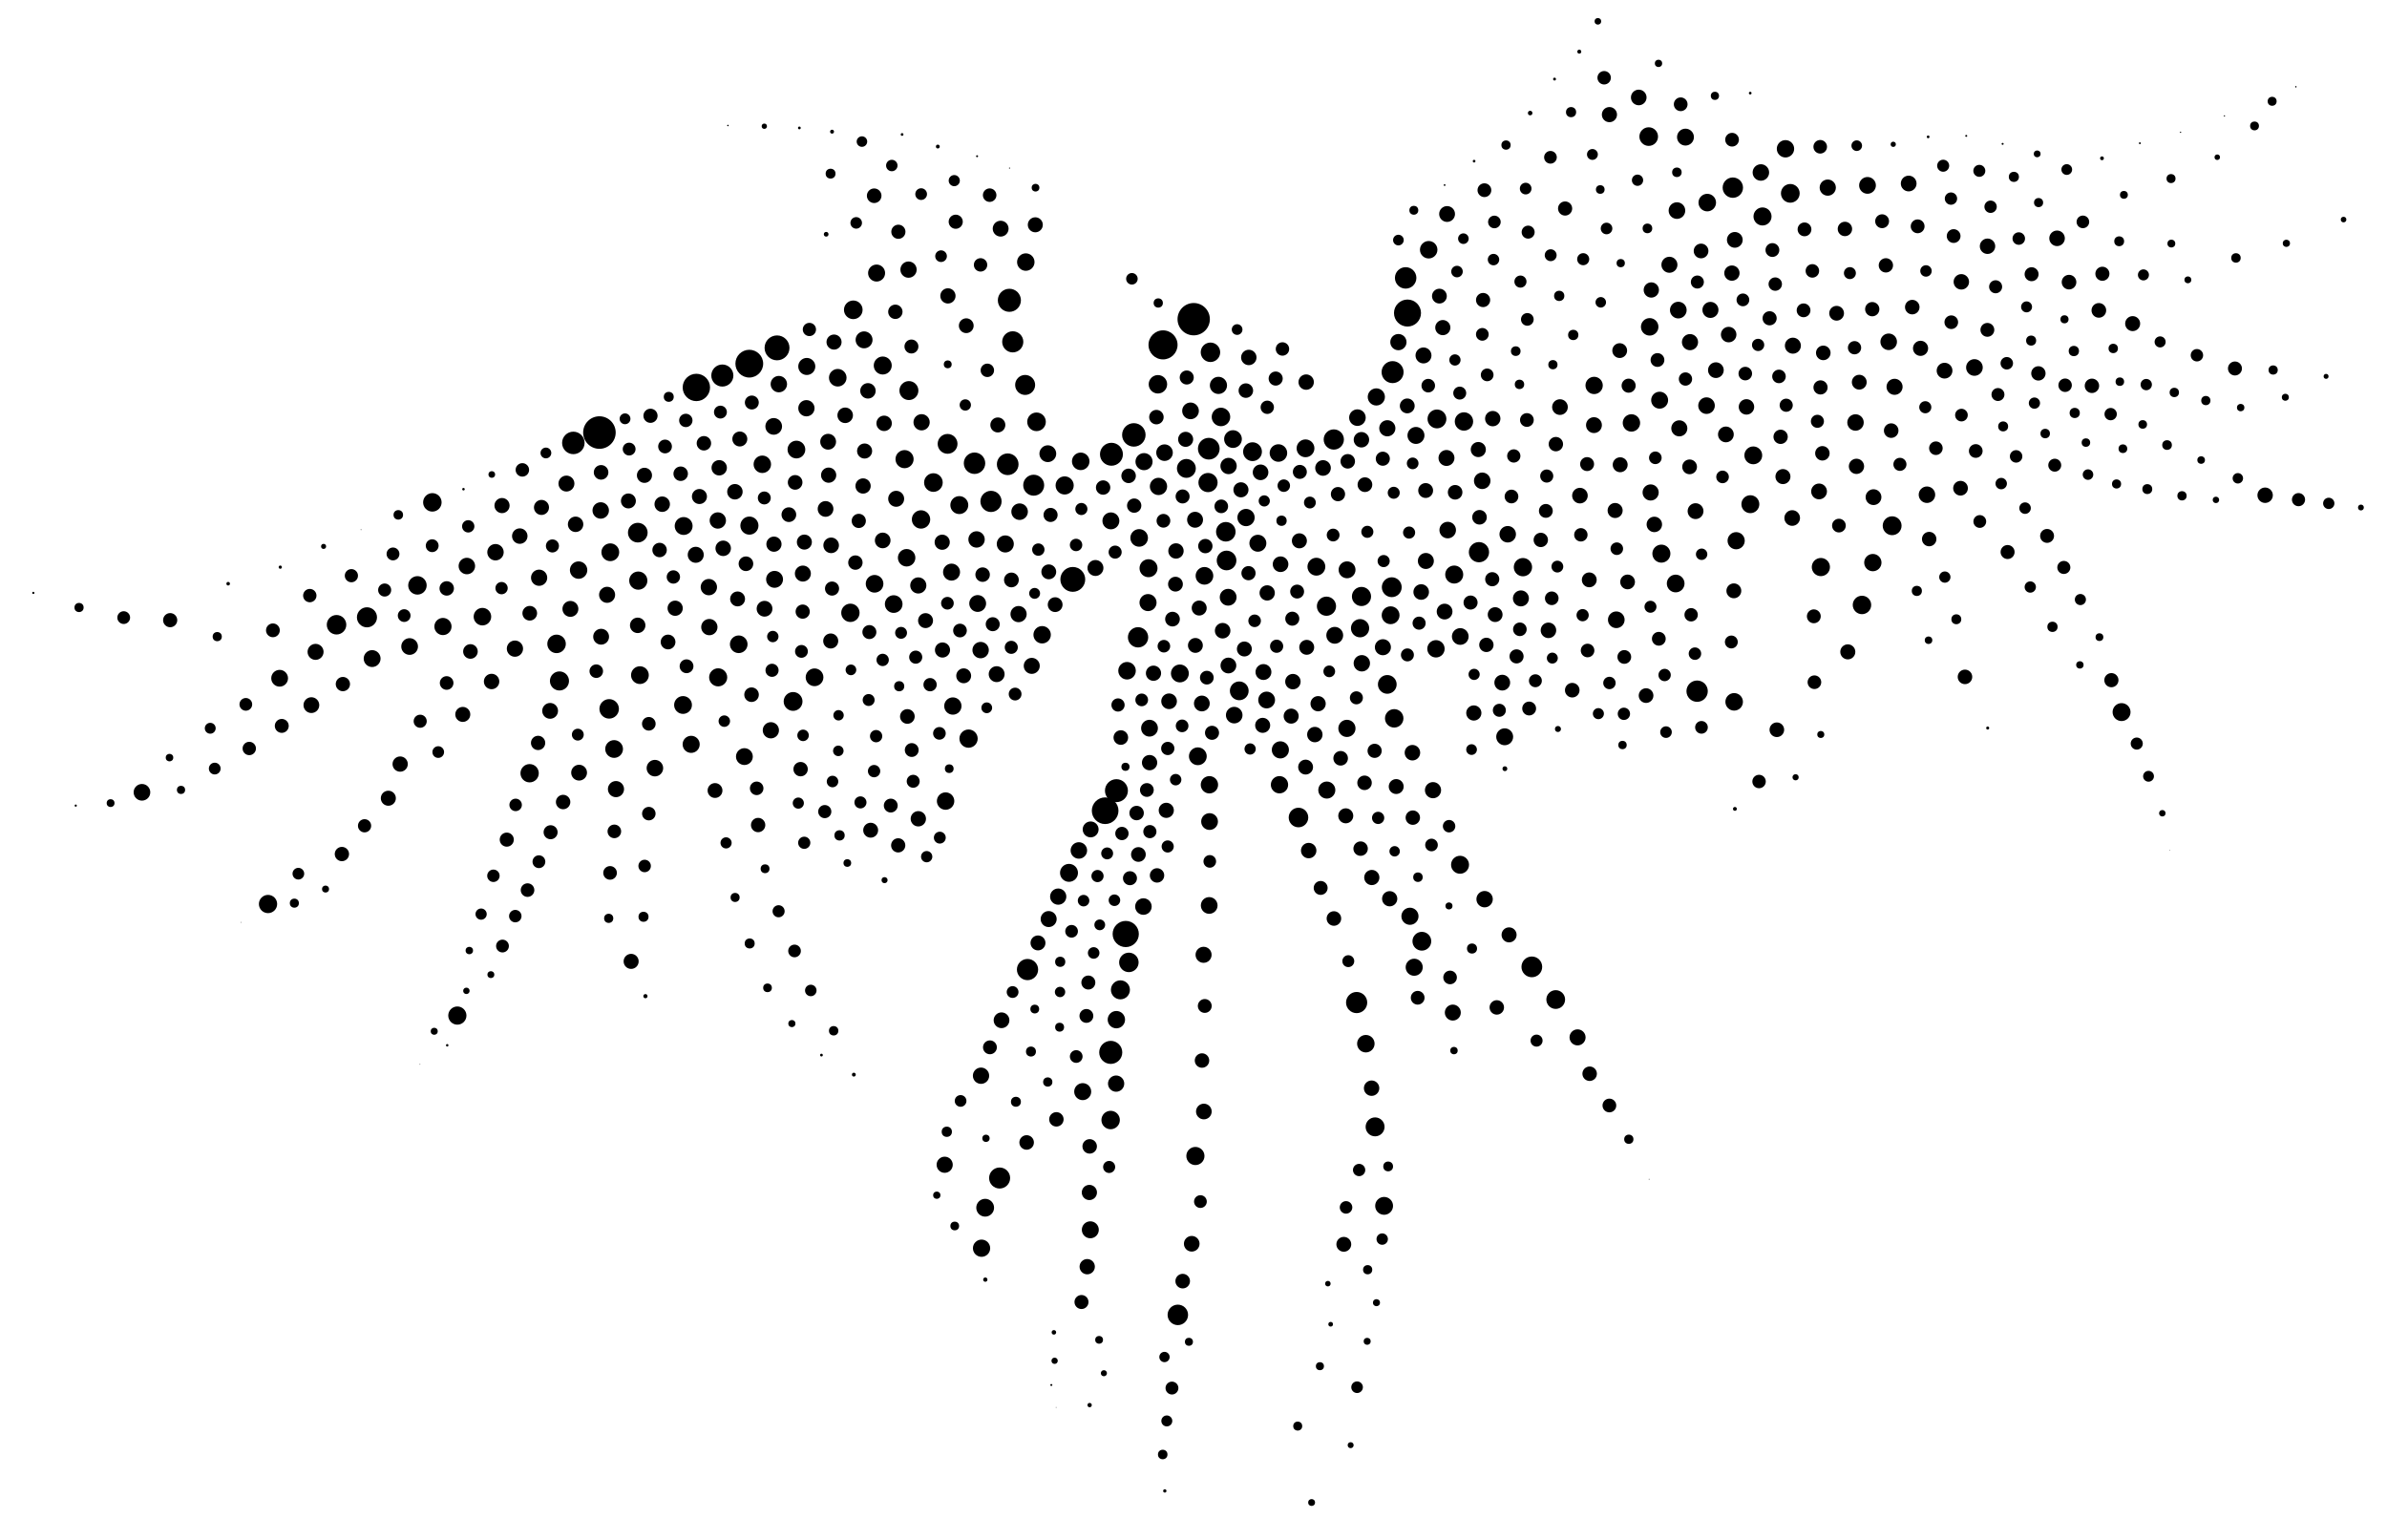<?xml version="1.0" ?>
<!DOCTYPE svg PUBLIC "-//W3C//DTD SVG 1.1//EN" "http://www.w3.org/Graphics/SVG/1.1/DTD/svg11.dtd">
<svg width="671" height="433" version="1.1" xmlns="http://www.w3.org/2000/svg">
<circle cx="450.939" cy="21.859" r="1.89" fill="rgb(0,0,0)" />
<circle cx="472.453" cy="29.313" r="1.93" fill="rgb(0,0,0)" />
<circle cx="482.073" cy="26.942" r="1.153" fill="rgb(0,0,0)" />
<circle cx="625.3" cy="32.586" r="0.179" fill="rgb(0,0,0)" />
<circle cx="441.634" cy="31.523" r="1.427" fill="rgb(0,0,0)" />
<circle cx="562.949" cy="40.443" r="0.281" fill="rgb(0,0,0)" />
<circle cx="473.797" cy="38.545" r="2.374" fill="rgb(0,0,0)" />
<circle cx="532.205" cy="40.568" r="0.733" fill="rgb(0,0,0)" />
<circle cx="263.625" cy="41.199" r="0.539" fill="rgb(0,0,0)" />
<circle cx="501.909" cy="41.828" r="2.441" fill="rgb(0,0,0)" />
<circle cx="511.675" cy="41.263" r="1.911" fill="rgb(0,0,0)" />
<circle cx="430.138" cy="31.783" r="0.636" fill="rgb(0,0,0)" />
<circle cx="274.664" cy="43.917" r="0.278" fill="rgb(0,0,0)" />
<circle cx="242.296" cy="39.799" r="1.48" fill="rgb(0,0,0)" />
<circle cx="572.664" cy="43.256" r="0.952" fill="rgb(0,0,0)" />
<circle cx="546.236" cy="46.589" r="1.693" fill="rgb(0,0,0)" />
<circle cx="556.399" cy="48.028" r="1.686" fill="rgb(0,0,0)" />
<circle cx="590.882" cy="44.501" r="0.531" fill="rgb(0,0,0)" />
<circle cx="268.249" cy="50.777" r="1.567" fill="rgb(0,0,0)" />
<circle cx="513.794" cy="52.742" r="2.279" fill="rgb(0,0,0)" />
<circle cx="245.737" cy="55.027" r="2.053" fill="rgb(0,0,0)" />
<circle cx="435.843" cy="44.22" r="1.783" fill="rgb(0,0,0)" />
<circle cx="283.786" cy="47.257" r="0.159" fill="rgb(0,0,0)" />
<circle cx="406.783" cy="60.16" r="2.227" fill="rgb(0,0,0)" />
<circle cx="439.961" cy="58.618" r="1.991" fill="rgb(0,0,0)" />
<circle cx="610.289" cy="50.204" r="1.265" fill="rgb(0,0,0)" />
<circle cx="471.399" cy="59.199" r="2.336" fill="rgb(0,0,0)" />
<circle cx="406.09" cy="52.028" r="0.246" fill="rgb(0,0,0)" />
<circle cx="633.762" cy="35.401" r="1.243" fill="rgb(0,0,0)" />
<circle cx="411.365" cy="67.094" r="1.49" fill="rgb(0,0,0)" />
<circle cx="487.666" cy="67.432" r="2.215" fill="rgb(0,0,0)" />
<circle cx="429.572" cy="65.257" r="1.829" fill="rgb(0,0,0)" />
<circle cx="578.252" cy="66.996" r="2.187" fill="rgb(0,0,0)" />
<circle cx="478.18" cy="70.554" r="2.068" fill="rgb(0,0,0)" />
<circle cx="567.489" cy="67.062" r="1.76" fill="rgb(0,0,0)" />
<circle cx="466.217" cy="17.817" r="1.028" fill="rgb(0,0,0)" />
<circle cx="498.234" cy="70.289" r="1.944" fill="rgb(0,0,0)" />
<circle cx="401.613" cy="70.207" r="2.456" fill="rgb(0,0,0)" />
<circle cx="291.095" cy="52.763" r="1.083" fill="rgb(0,0,0)" />
<circle cx="530.133" cy="74.595" r="2.013" fill="rgb(0,0,0)" />
<circle cx="509.468" cy="76.154" r="1.902" fill="rgb(0,0,0)" />
<circle cx="233.895" cy="37.016" r="0.55" fill="rgb(0,0,0)" />
<circle cx="590.995" cy="76.96" r="1.981" fill="rgb(0,0,0)" />
<circle cx="499.035" cy="79.868" r="1.885" fill="rgb(0,0,0)" />
<circle cx="275.641" cy="74.463" r="1.886" fill="rgb(0,0,0)" />
<circle cx="224.707" cy="35.963" r="0.385" fill="rgb(0,0,0)" />
<circle cx="404.624" cy="83.244" r="2.082" fill="rgb(0,0,0)" />
<circle cx="477.138" cy="79.285" r="1.833" fill="rgb(0,0,0)" />
<circle cx="560.982" cy="80.616" r="1.833" fill="rgb(0,0,0)" />
<circle cx="602.532" cy="77.28" r="1.552" fill="rgb(0,0,0)" />
<circle cx="489.943" cy="84.302" r="1.792" fill="rgb(0,0,0)" />
<circle cx="438.304" cy="83.18" r="1.441" fill="rgb(0,0,0)" />
<circle cx="239.862" cy="87.096" r="2.619" fill="rgb(0,0,0)" />
<circle cx="537.549" cy="86.336" r="2.044" fill="rgb(0,0,0)" />
<circle cx="471.781" cy="87.175" r="2.346" fill="rgb(0,0,0)" />
<circle cx="506.994" cy="87.24" r="1.938" fill="rgb(0,0,0)" />
<circle cx="497.45" cy="89.474" r="1.987" fill="rgb(0,0,0)" />
<circle cx="516.283" cy="88.064" r="2.077" fill="rgb(0,0,0)" />
<circle cx="486.852" cy="76.776" r="2.151" fill="rgb(0,0,0)" />
<circle cx="580.34" cy="89.763" r="1.142" fill="rgb(0,0,0)" />
<circle cx="597.042" cy="54.78" r="1.105" fill="rgb(0,0,0)" />
<circle cx="227.527" cy="92.623" r="1.862" fill="rgb(0,0,0)" />
<circle cx="429.342" cy="89.79" r="1.784" fill="rgb(0,0,0)" />
<circle cx="395.139" cy="78.123" r="3.017" fill="rgb(0,0,0)" />
<circle cx="232.24" cy="65.856" r="0.66" fill="rgb(0,0,0)" />
<circle cx="395.656" cy="88.003" r="3.799" fill="rgb(0,0,0)" />
<circle cx="485.937" cy="94.058" r="2.181" fill="rgb(0,0,0)" />
<circle cx="570.964" cy="95.746" r="1.411" fill="rgb(0,0,0)" />
<circle cx="642.715" cy="68.401" r="1.013" fill="rgb(0,0,0)" />
<circle cx="494.215" cy="96.966" r="1.722" fill="rgb(0,0,0)" />
<circle cx="426.085" cy="98.714" r="1.354" fill="rgb(0,0,0)" />
<circle cx="521.321" cy="97.751" r="1.864" fill="rgb(0,0,0)" />
<circle cx="530.923" cy="96.085" r="2.329" fill="rgb(0,0,0)" />
<circle cx="455.308" cy="98.563" r="2.082" fill="rgb(0,0,0)" />
<circle cx="599.502" cy="90.975" r="2.109" fill="rgb(0,0,0)" />
<circle cx="400.152" cy="99.923" r="2.243" fill="rgb(0,0,0)" />
<circle cx="503.992" cy="97.177" r="2.251" fill="rgb(0,0,0)" />
<circle cx="564.12" cy="102.122" r="1.756" fill="rgb(0,0,0)" />
<circle cx="255.393" cy="75.799" r="2.289" fill="rgb(0,0,0)" />
<circle cx="248.145" cy="102.753" r="2.531" fill="rgb(0,0,0)" />
<circle cx="610.381" cy="68.476" r="1.102" fill="rgb(0,0,0)" />
<circle cx="573.006" cy="104.969" r="2.018" fill="rgb(0,0,0)" />
<circle cx="318.186" cy="78.376" r="1.623" fill="rgb(0,0,0)" />
<circle cx="482.345" cy="104.059" r="2.209" fill="rgb(0,0,0)" />
<circle cx="638.998" cy="104.018" r="1.291" fill="rgb(0,0,0)" />
<circle cx="500.081" cy="105.821" r="1.907" fill="rgb(0,0,0)" />
<circle cx="358.601" cy="106.423" r="1.981" fill="rgb(0,0,0)" />
<circle cx="342.512" cy="108.341" r="2.416" fill="rgb(0,0,0)" />
<circle cx="469.283" cy="74.435" r="2.253" fill="rgb(0,0,0)" />
<circle cx="235.499" cy="106.187" r="2.471" fill="rgb(0,0,0)" />
<circle cx="401.492" cy="108.416" r="1.908" fill="rgb(0,0,0)" />
<circle cx="266.415" cy="102.425" r="1.106" fill="rgb(0,0,0)" />
<circle cx="463.103" cy="64.207" r="1.354" fill="rgb(0,0,0)" />
<circle cx="580.516" cy="108.299" r="1.892" fill="rgb(0,0,0)" />
<circle cx="473.798" cy="106.551" r="1.87" fill="rgb(0,0,0)" />
<circle cx="410.339" cy="110.508" r="1.821" fill="rgb(0,0,0)" />
<circle cx="281.289" cy="64.283" r="2.229" fill="rgb(0,0,0)" />
<circle cx="427.137" cy="108.056" r="1.321" fill="rgb(0,0,0)" />
<circle cx="195.75" cy="108.92" r="3.846" fill="rgb(0,0,0)" />
<circle cx="326.935" cy="96.953" r="4.084" fill="rgb(0,0,0)" />
<circle cx="465.926" cy="101.204" r="1.937" fill="rgb(0,0,0)" />
<circle cx="243.985" cy="109.875" r="2.172" fill="rgb(0,0,0)" />
<circle cx="255.498" cy="109.798" r="2.666" fill="rgb(0,0,0)" />
<circle cx="350.217" cy="109.807" r="2.042" fill="rgb(0,0,0)" />
<circle cx="381.58" cy="117.406" r="2.332" fill="rgb(0,0,0)" />
<circle cx="480.815" cy="87.123" r="2.257" fill="rgb(0,0,0)" />
<circle cx="367.174" cy="107.418" r="2.164" fill="rgb(0,0,0)" />
<circle cx="438.515" cy="114.44" r="2.206" fill="rgb(0,0,0)" />
<circle cx="521.942" cy="40.951" r="1.494" fill="rgb(0,0,0)" />
<circle cx="325.497" cy="108.03" r="2.594" fill="rgb(0,0,0)" />
<circle cx="343.221" cy="117.213" r="2.603" fill="rgb(0,0,0)" />
<circle cx="288.173" cy="108.215" r="2.811" fill="rgb(0,0,0)" />
<circle cx="202.517" cy="115.849" r="1.812" fill="rgb(0,0,0)" />
<circle cx="175.699" cy="117.734" r="1.522" fill="rgb(0,0,0)" />
<circle cx="356.239" cy="114.497" r="1.874" fill="rgb(0,0,0)" />
<circle cx="541.208" cy="114.483" r="1.702" fill="rgb(0,0,0)" />
<circle cx="593.32" cy="116.417" r="1.735" fill="rgb(0,0,0)" />
<circle cx="182.858" cy="116.884" r="1.993" fill="rgb(0,0,0)" />
<circle cx="192.787" cy="118.191" r="1.879" fill="rgb(0,0,0)" />
<circle cx="512.535" cy="99.205" r="2.05" fill="rgb(0,0,0)" />
<circle cx="411.528" cy="118.487" r="2.584" fill="rgb(0,0,0)" />
<circle cx="218.429" cy="97.794" r="3.5" fill="rgb(0,0,0)" />
<circle cx="419.622" cy="117.686" r="2.158" fill="rgb(0,0,0)" />
<circle cx="389.985" cy="120.397" r="2.273" fill="rgb(0,0,0)" />
<circle cx="429.217" cy="118.071" r="1.932" fill="rgb(0,0,0)" />
<circle cx="248.534" cy="119.01" r="2.169" fill="rgb(0,0,0)" />
<circle cx="602.332" cy="119.317" r="1.213" fill="rgb(0,0,0)" />
<circle cx="418.052" cy="105.386" r="1.788" fill="rgb(0,0,0)" />
<circle cx="259.066" cy="118.71" r="2.285" fill="rgb(0,0,0)" />
<circle cx="346.601" cy="123.431" r="2.494" fill="rgb(0,0,0)" />
<circle cx="617.568" cy="99.865" r="1.746" fill="rgb(0,0,0)" />
<circle cx="217.495" cy="119.869" r="2.345" fill="rgb(0,0,0)" />
<circle cx="563.096" cy="119.874" r="1.398" fill="rgb(0,0,0)" />
<circle cx="552.721" cy="38.197" r="0.275" fill="rgb(0,0,0)" />
<circle cx="458.604" cy="118.896" r="2.447" fill="rgb(0,0,0)" />
<circle cx="449.987" cy="84.986" r="1.479" fill="rgb(0,0,0)" />
<circle cx="333.291" cy="123.508" r="2.118" fill="rgb(0,0,0)" />
<circle cx="521.596" cy="118.773" r="2.315" fill="rgb(0,0,0)" />
<circle cx="291.372" cy="118.583" r="2.618" fill="rgb(0,0,0)" />
<circle cx="416.905" cy="84.343" r="1.993" fill="rgb(0,0,0)" />
<circle cx="393.099" cy="67.493" r="1.499" fill="rgb(0,0,0)" />
<circle cx="472.064" cy="120.417" r="2.26" fill="rgb(0,0,0)" />
<circle cx="449.841" cy="53.275" r="1.22" fill="rgb(0,0,0)" />
<circle cx="574.919" cy="121.879" r="1.331" fill="rgb(0,0,0)" />
<circle cx="382.706" cy="123.623" r="2.174" fill="rgb(0,0,0)" />
<circle cx="531.625" cy="121.055" r="2.048" fill="rgb(0,0,0)" />
<circle cx="500.542" cy="122.799" r="2.01" fill="rgb(0,0,0)" />
<circle cx="232.795" cy="124.181" r="2.227" fill="rgb(0,0,0)" />
<circle cx="207.967" cy="123.411" r="2.104" fill="rgb(0,0,0)" />
<circle cx="197.873" cy="124.615" r="2.032" fill="rgb(0,0,0)" />
<circle cx="359.373" cy="127.354" r="2.467" fill="rgb(0,0,0)" />
<circle cx="437.362" cy="124.856" r="2.024" fill="rgb(0,0,0)" />
<circle cx="333.598" cy="106.122" r="1.975" fill="rgb(0,0,0)" />
<circle cx="186.948" cy="125.517" r="1.933" fill="rgb(0,0,0)" />
<circle cx="161.17" cy="124.514" r="3.163" fill="rgb(0,0,0)" />
<circle cx="415.561" cy="126.377" r="2.125" fill="rgb(0,0,0)" />
<circle cx="571.889" cy="113.325" r="1.58" fill="rgb(0,0,0)" />
<circle cx="312.434" cy="127.703" r="3.225" fill="rgb(0,0,0)" />
<circle cx="471.384" cy="48.436" r="1.337" fill="rgb(0,0,0)" />
<circle cx="266.371" cy="124.779" r="2.788" fill="rgb(0,0,0)" />
<circle cx="596.76" cy="126.143" r="1.224" fill="rgb(0,0,0)" />
<circle cx="243.044" cy="126.793" r="2.119" fill="rgb(0,0,0)" />
<circle cx="321.592" cy="129.78" r="2.407" fill="rgb(0,0,0)" />
<circle cx="378.86" cy="129.688" r="2.042" fill="rgb(0,0,0)" />
<circle cx="512.284" cy="127.434" r="2.035" fill="rgb(0,0,0)" />
<circle cx="479.922" cy="56.952" r="2.468" fill="rgb(0,0,0)" />
<circle cx="214.293" cy="130.52" r="2.453" fill="rgb(0,0,0)" />
<circle cx="642.424" cy="111.681" r="0.985" fill="rgb(0,0,0)" />
<circle cx="254.276" cy="129.077" r="2.548" fill="rgb(0,0,0)" />
<circle cx="492.858" cy="128.01" r="2.505" fill="rgb(0,0,0)" />
<circle cx="618.754" cy="129.329" r="1.069" fill="rgb(0,0,0)" />
<circle cx="360.508" cy="98.104" r="1.888" fill="rgb(0,0,0)" />
<circle cx="365.393" cy="132.659" r="1.968" fill="rgb(0,0,0)" />
<circle cx="566.74" cy="128.3" r="1.755" fill="rgb(0,0,0)" />
<circle cx="211.341" cy="113.155" r="1.959" fill="rgb(0,0,0)" />
<circle cx="273.944" cy="130.225" r="3.014" fill="rgb(0,0,0)" />
<circle cx="317.258" cy="133.774" r="2.04" fill="rgb(0,0,0)" />
<circle cx="446.142" cy="130.466" r="1.961" fill="rgb(0,0,0)" />
<circle cx="191.344" cy="133.176" r="2.036" fill="rgb(0,0,0)" />
<circle cx="168.969" cy="132.79" r="2.053" fill="rgb(0,0,0)" />
<circle cx="242.897" cy="95.539" r="2.382" fill="rgb(0,0,0)" />
<circle cx="434.795" cy="133.828" r="1.842" fill="rgb(0,0,0)" />
<circle cx="232.937" cy="133.577" r="2.141" fill="rgb(0,0,0)" />
<circle cx="416.66" cy="135.162" r="2.323" fill="rgb(0,0,0)" />
<circle cx="339.581" cy="135.657" r="2.697" fill="rgb(0,0,0)" />
<circle cx="299.282" cy="136.467" r="2.55" fill="rgb(0,0,0)" />
<circle cx="360.88" cy="136.53" r="1.757" fill="rgb(0,0,0)" />
<circle cx="223.518" cy="135.609" r="2.059" fill="rgb(0,0,0)" />
<circle cx="585.513" cy="62.376" r="1.775" fill="rgb(0,0,0)" />
<circle cx="501.197" cy="133.98" r="2.113" fill="rgb(0,0,0)" />
<circle cx="251.689" cy="87.652" r="2.019" fill="rgb(0,0,0)" />
<circle cx="242.616" cy="136.623" r="2.147" fill="rgb(0,0,0)" />
<circle cx="494.994" cy="48.489" r="2.321" fill="rgb(0,0,0)" />
<circle cx="484.22" cy="134.071" r="1.773" fill="rgb(0,0,0)" />
<circle cx="206.588" cy="138.242" r="2.174" fill="rgb(0,0,0)" />
<circle cx="383.69" cy="136.252" r="2.068" fill="rgb(0,0,0)" />
<circle cx="138.245" cy="133.389" r="0.933" fill="rgb(0,0,0)" />
<circle cx="409.046" cy="138.392" r="2.05" fill="rgb(0,0,0)" />
<circle cx="397.112" cy="130.265" r="1.641" fill="rgb(0,0,0)" />
<circle cx="196.615" cy="139.58" r="2.115" fill="rgb(0,0,0)" />
<circle cx="277.55" cy="104.106" r="1.889" fill="rgb(0,0,0)" />
<circle cx="355.391" cy="140.818" r="1.57" fill="rgb(0,0,0)" />
<circle cx="405.584" cy="92.097" r="2.131" fill="rgb(0,0,0)" />
<circle cx="343.307" cy="142.345" r="1.918" fill="rgb(0,0,0)" />
<circle cx="539.879" cy="97.925" r="2.129" fill="rgb(0,0,0)" />
<circle cx="444.128" cy="139.332" r="2.194" fill="rgb(0,0,0)" />
<circle cx="214.846" cy="139.988" r="1.817" fill="rgb(0,0,0)" />
<circle cx="268.659" cy="62.333" r="1.986" fill="rgb(0,0,0)" />
<circle cx="577.601" cy="130.775" r="1.821" fill="rgb(0,0,0)" />
<circle cx="511.35" cy="138.152" r="2.22" fill="rgb(0,0,0)" />
<circle cx="318.826" cy="142.143" r="2.012" fill="rgb(0,0,0)" />
<circle cx="400.76" cy="137.897" r="2.091" fill="rgb(0,0,0)" />
<circle cx="327.356" cy="127.252" r="2.33" fill="rgb(0,0,0)" />
<circle cx="391.787" cy="138.529" r="1.687" fill="rgb(0,0,0)" />
<circle cx="176.649" cy="140.827" r="2.101" fill="rgb(0,0,0)" />
<circle cx="485.157" cy="122.125" r="2.215" fill="rgb(0,0,0)" />
<circle cx="551.116" cy="137.248" r="2.069" fill="rgb(0,0,0)" />
<circle cx="121.539" cy="141.225" r="2.599" fill="rgb(0,0,0)" />
<circle cx="232.068" cy="143.075" r="2.211" fill="rgb(0,0,0)" />
<circle cx="318.73" cy="122.261" r="3.301" fill="rgb(0,0,0)" />
<circle cx="269.668" cy="141.994" r="2.523" fill="rgb(0,0,0)" />
<circle cx="303.981" cy="143.092" r="1.703" fill="rgb(0,0,0)" />
<circle cx="221.755" cy="144.683" r="2.067" fill="rgb(0,0,0)" />
<circle cx="350.266" cy="145.492" r="2.43" fill="rgb(0,0,0)" />
<circle cx="141.122" cy="142.127" r="2.129" fill="rgb(0,0,0)" />
<circle cx="526.656" cy="139.759" r="2.22" fill="rgb(0,0,0)" />
<circle cx="286.619" cy="143.845" r="2.327" fill="rgb(0,0,0)" />
<circle cx="335.94" cy="146.116" r="2.24" fill="rgb(0,0,0)" />
<circle cx="168.866" cy="143.502" r="2.314" fill="rgb(0,0,0)" />
<circle cx="569.259" cy="142.846" r="1.619" fill="rgb(0,0,0)" />
<circle cx="295.321" cy="144.759" r="1.981" fill="rgb(0,0,0)" />
<circle cx="580.978" cy="47.66" r="1.511" fill="rgb(0,0,0)" />
<circle cx="312.277" cy="146.427" r="2.381" fill="rgb(0,0,0)" />
<circle cx="360.248" cy="146.389" r="1.445" fill="rgb(0,0,0)" />
<circle cx="327.047" cy="146.403" r="1.93" fill="rgb(0,0,0)" />
<circle cx="210.63" cy="102.231" r="3.902" fill="rgb(0,0,0)" />
<circle cx="344.586" cy="149.492" r="2.748" fill="rgb(0,0,0)" />
<circle cx="240.685" cy="62.658" r="1.625" fill="rgb(0,0,0)" />
<circle cx="371.91" cy="131.558" r="2.199" fill="rgb(0,0,0)" />
<circle cx="210.664" cy="147.76" r="2.546" fill="rgb(0,0,0)" />
<circle cx="161.803" cy="147.394" r="2.171" fill="rgb(0,0,0)" />
<circle cx="374.753" cy="150.411" r="1.796" fill="rgb(0,0,0)" />
<circle cx="581.616" cy="79.316" r="2.057" fill="rgb(0,0,0)" />
<circle cx="365.265" cy="152.037" r="2.114" fill="rgb(0,0,0)" />
<circle cx="226.114" cy="152.395" r="2.112" fill="rgb(0,0,0)" />
<circle cx="376.113" cy="138.91" r="2.002" fill="rgb(0,0,0)" />
<circle cx="338.831" cy="153.521" r="2.016" fill="rgb(0,0,0)" />
<circle cx="423.828" cy="150.189" r="2.319" fill="rgb(0,0,0)" />
<circle cx="516.933" cy="147.754" r="1.928" fill="rgb(0,0,0)" />
<circle cx="419.833" cy="72.976" r="1.609" fill="rgb(0,0,0)" />
<circle cx="302.487" cy="153.202" r="1.746" fill="rgb(0,0,0)" />
<circle cx="179.287" cy="149.739" r="2.766" fill="rgb(0,0,0)" />
<circle cx="274.516" cy="151.65" r="2.303" fill="rgb(0,0,0)" />
<circle cx="590" cy="87.255" r="2.061" fill="rgb(0,0,0)" />
<circle cx="629.866" cy="114.584" r="1.04" fill="rgb(0,0,0)" />
<circle cx="217.563" cy="152.979" r="2.137" fill="rgb(0,0,0)" />
<circle cx="531.892" cy="147.795" r="2.652" fill="rgb(0,0,0)" />
<circle cx="248.131" cy="151.928" r="2.201" fill="rgb(0,0,0)" />
<circle cx="226.792" cy="103.019" r="2.398" fill="rgb(0,0,0)" />
<circle cx="264.857" cy="152.434" r="2.135" fill="rgb(0,0,0)" />
<circle cx="428.877" cy="53.016" r="1.639" fill="rgb(0,0,0)" />
<circle cx="330.574" cy="154.886" r="2.161" fill="rgb(0,0,0)" />
<circle cx="486.894" cy="39.273" r="1.927" fill="rgb(0,0,0)" />
<circle cx="575.446" cy="150.657" r="1.955" fill="rgb(0,0,0)" />
<circle cx="612.967" cy="37.181" r="0.181" fill="rgb(0,0,0)" />
<circle cx="291.88" cy="154.504" r="1.739" fill="rgb(0,0,0)" />
<circle cx="223.877" cy="126.379" r="2.494" fill="rgb(0,0,0)" />
<circle cx="185.413" cy="154.621" r="2.03" fill="rgb(0,0,0)" />
<circle cx="556.532" cy="146.602" r="1.798" fill="rgb(0,0,0)" />
<circle cx="139.285" cy="155.243" r="2.309" fill="rgb(0,0,0)" />
<circle cx="181.16" cy="133.625" r="2.127" fill="rgb(0,0,0)" />
<circle cx="195.578" cy="155.966" r="2.255" fill="rgb(0,0,0)" />
<circle cx="403.937" cy="117.771" r="2.65" fill="rgb(0,0,0)" />
<circle cx="110.475" cy="155.725" r="1.808" fill="rgb(0,0,0)" />
<circle cx="171.56" cy="155.252" r="2.5" fill="rgb(0,0,0)" />
<circle cx="344.795" cy="157.563" r="2.764" fill="rgb(0,0,0)" />
<circle cx="400.818" cy="157.702" r="2.251" fill="rgb(0,0,0)" />
<circle cx="388.955" cy="157.729" r="1.706" fill="rgb(0,0,0)" />
<circle cx="359.972" cy="158.617" r="2.199" fill="rgb(0,0,0)" />
<circle cx="325.593" cy="85.174" r="1.299" fill="rgb(0,0,0)" />
<circle cx="254.859" cy="156.798" r="2.456" fill="rgb(0,0,0)" />
<circle cx="233.482" cy="48.817" r="1.387" fill="rgb(0,0,0)" />
<circle cx="209.689" cy="158.486" r="2.057" fill="rgb(0,0,0)" />
<circle cx="428.106" cy="159.441" r="2.573" fill="rgb(0,0,0)" />
<circle cx="240.457" cy="158.155" r="2.023" fill="rgb(0,0,0)" />
<circle cx="594.976" cy="136.054" r="1.279" fill="rgb(0,0,0)" />
<circle cx="370.044" cy="159.312" r="2.511" fill="rgb(0,0,0)" />
<circle cx="313.473" cy="155.213" r="1.838" fill="rgb(0,0,0)" />
<circle cx="267.485" cy="160.834" r="2.389" fill="rgb(0,0,0)" />
<circle cx="338.58" cy="161.878" r="2.482" fill="rgb(0,0,0)" />
<circle cx="448.119" cy="108.354" r="2.433" fill="rgb(0,0,0)" />
<circle cx="202.174" cy="131.503" r="2.163" fill="rgb(0,0,0)" />
<circle cx="350.962" cy="161.132" r="1.996" fill="rgb(0,0,0)" />
<circle cx="502.113" cy="113.919" r="1.849" fill="rgb(0,0,0)" />
<circle cx="488.043" cy="152.009" r="2.417" fill="rgb(0,0,0)" />
<circle cx="586.949" cy="133.418" r="1.481" fill="rgb(0,0,0)" />
<circle cx="408.789" cy="161.518" r="2.533" fill="rgb(0,0,0)" />
<circle cx="609.173" cy="125.114" r="1.357" fill="rgb(0,0,0)" />
<circle cx="276.221" cy="161.543" r="2.038" fill="rgb(0,0,0)" />
<circle cx="162.648" cy="160.268" r="2.449" fill="rgb(0,0,0)" />
<circle cx="225.693" cy="161.244" r="2.251" fill="rgb(0,0,0)" />
<circle cx="478.336" cy="155.814" r="1.605" fill="rgb(0,0,0)" />
<circle cx="419.476" cy="162.83" r="1.987" fill="rgb(0,0,0)" />
<circle cx="322.857" cy="159.736" r="2.53" fill="rgb(0,0,0)" />
<circle cx="131.237" cy="159.124" r="2.319" fill="rgb(0,0,0)" />
<circle cx="445.046" cy="72.864" r="1.696" fill="rgb(0,0,0)" />
<circle cx="526.467" cy="158.159" r="2.433" fill="rgb(0,0,0)" />
<circle cx="330.431" cy="164.221" r="2.081" fill="rgb(0,0,0)" />
<circle cx="391.233" cy="165.078" r="2.792" fill="rgb(0,0,0)" />
<circle cx="151.55" cy="162.413" r="2.282" fill="rgb(0,0,0)" />
<circle cx="98.777" cy="161.837" r="1.855" fill="rgb(0,0,0)" />
<circle cx="179.429" cy="163.225" r="2.558" fill="rgb(0,0,0)" />
<circle cx="448.07" cy="119.511" r="2.231" fill="rgb(0,0,0)" />
<circle cx="130.286" cy="137.521" r="0.352" fill="rgb(0,0,0)" />
<circle cx="245.848" cy="164.115" r="2.483" fill="rgb(0,0,0)" />
<circle cx="433.124" cy="151.785" r="2.018" fill="rgb(0,0,0)" />
<circle cx="511.857" cy="159.413" r="2.556" fill="rgb(0,0,0)" />
<circle cx="78.788" cy="159.439" r="0.454" fill="rgb(0,0,0)" />
<circle cx="117.344" cy="164.562" r="2.596" fill="rgb(0,0,0)" />
<circle cx="539.062" cy="63.624" r="1.943" fill="rgb(0,0,0)" />
<circle cx="284.315" cy="163.036" r="2.076" fill="rgb(0,0,0)" />
<circle cx="125.576" cy="165.418" r="2.028" fill="rgb(0,0,0)" />
<circle cx="278.576" cy="140.96" r="2.98" fill="rgb(0,0,0)" />
<circle cx="356.215" cy="166.683" r="2.151" fill="rgb(0,0,0)" />
<circle cx="382.722" cy="167.684" r="2.692" fill="rgb(0,0,0)" />
<circle cx="427.536" cy="168.224" r="2.247" fill="rgb(0,0,0)" />
<circle cx="233.891" cy="165.462" r="1.983" fill="rgb(0,0,0)" />
<circle cx="207.339" cy="168.373" r="2.093" fill="rgb(0,0,0)" />
<circle cx="558.663" cy="92.73" r="1.946" fill="rgb(0,0,0)" />
<circle cx="471.042" cy="164.035" r="2.49" fill="rgb(0,0,0)" />
<circle cx="413.384" cy="169.392" r="1.979" fill="rgb(0,0,0)" />
<circle cx="168.501" cy="121.601" r="4.574" fill="rgb(0,0,0)" />
<circle cx="64.14" cy="164.095" r="0.5" fill="rgb(0,0,0)" />
<circle cx="337.102" cy="170.934" r="2.108" fill="rgb(0,0,0)" />
<circle cx="214.918" cy="171.131" r="2.218" fill="rgb(0,0,0)" />
<circle cx="444.389" cy="150.347" r="1.884" fill="rgb(0,0,0)" />
<circle cx="146.111" cy="150.707" r="2.175" fill="rgb(0,0,0)" />
<circle cx="463.96" cy="170.576" r="1.685" fill="rgb(0,0,0)" />
<circle cx="286.327" cy="172.637" r="2.277" fill="rgb(0,0,0)" />
<circle cx="186.153" cy="141.74" r="2.174" fill="rgb(0,0,0)" />
<circle cx="420.296" cy="172.779" r="2.085" fill="rgb(0,0,0)" />
<circle cx="399.506" cy="166.428" r="2.191" fill="rgb(0,0,0)" />
<circle cx="322.717" cy="169.4" r="2.399" fill="rgb(0,0,0)" />
<circle cx="460.662" cy="27.397" r="2.196" fill="rgb(0,0,0)" />
<circle cx="588.055" cy="108.461" r="2.025" fill="rgb(0,0,0)" />
<circle cx="225.641" cy="171.941" r="1.997" fill="rgb(0,0,0)" />
<circle cx="239.052" cy="172.277" r="2.579" fill="rgb(0,0,0)" />
<circle cx="140.992" cy="165.336" r="1.731" fill="rgb(0,0,0)" />
<circle cx="363.27" cy="173.928" r="1.974" fill="rgb(0,0,0)" />
<circle cx="390.91" cy="172.959" r="2.507" fill="rgb(0,0,0)" />
<circle cx="160.344" cy="171.175" r="2.238" fill="rgb(0,0,0)" />
<circle cx="583.217" cy="116.092" r="1.433" fill="rgb(0,0,0)" />
<circle cx="534.08" cy="130.538" r="1.839" fill="rgb(0,0,0)" />
<circle cx="352.682" cy="174.525" r="1.768" fill="rgb(0,0,0)" />
<circle cx="444.886" cy="172.938" r="1.719" fill="rgb(0,0,0)" />
<circle cx="366.987" cy="126.033" r="2.502" fill="rgb(0,0,0)" />
<circle cx="503.797" cy="145.624" r="2.2" fill="rgb(0,0,0)" />
<circle cx="148.917" cy="172.397" r="2.062" fill="rgb(0,0,0)" />
<circle cx="538.836" cy="166.117" r="1.425" fill="rgb(0,0,0)" />
<circle cx="266.468" cy="83.184" r="2.145" fill="rgb(0,0,0)" />
<circle cx="522.651" cy="107.442" r="2.086" fill="rgb(0,0,0)" />
<circle cx="398.919" cy="175.183" r="1.842" fill="rgb(0,0,0)" />
<circle cx="260.178" cy="174.468" r="2.103" fill="rgb(0,0,0)" />
<circle cx="414.381" cy="45.307" r="0.375" fill="rgb(0,0,0)" />
<circle cx="301.568" cy="162.88" r="3.495" fill="rgb(0,0,0)" />
<circle cx="203.054" cy="105.571" r="3.104" fill="rgb(0,0,0)" />
<circle cx="113.616" cy="173.055" r="1.79" fill="rgb(0,0,0)" />
<circle cx="492.036" cy="141.741" r="2.521" fill="rgb(0,0,0)" />
<circle cx="487.395" cy="166.094" r="2.091" fill="rgb(0,0,0)" />
<circle cx="529.073" cy="62.192" r="1.95" fill="rgb(0,0,0)" />
<circle cx="454.348" cy="174.233" r="2.342" fill="rgb(0,0,0)" />
<circle cx="620.073" cy="112.608" r="1.296" fill="rgb(0,0,0)" />
<circle cx="584.809" cy="168.547" r="1.564" fill="rgb(0,0,0)" />
<circle cx="218.937" cy="107.983" r="2.307" fill="rgb(0,0,0)" />
<circle cx="435.279" cy="177.201" r="2.182" fill="rgb(0,0,0)" />
<circle cx="269.855" cy="177.256" r="1.924" fill="rgb(0,0,0)" />
<circle cx="457.817" cy="108.421" r="1.979" fill="rgb(0,0,0)" />
<circle cx="244.387" cy="177.691" r="1.966" fill="rgb(0,0,0)" />
<circle cx="364.631" cy="166.303" r="1.955" fill="rgb(0,0,0)" />
<circle cx="217.24" cy="178.944" r="1.599" fill="rgb(0,0,0)" />
<circle cx="555.024" cy="103.307" r="2.341" fill="rgb(0,0,0)" />
<circle cx="580.155" cy="159.52" r="1.837" fill="rgb(0,0,0)" />
<circle cx="375.203" cy="178.598" r="2.368" fill="rgb(0,0,0)" />
<circle cx="544.189" cy="126.003" r="1.908" fill="rgb(0,0,0)" />
<circle cx="570.723" cy="165.028" r="1.589" fill="rgb(0,0,0)" />
<circle cx="199.401" cy="176.292" r="2.291" fill="rgb(0,0,0)" />
<circle cx="327.174" cy="181.663" r="1.768" fill="rgb(0,0,0)" />
<circle cx="523.412" cy="170.067" r="2.594" fill="rgb(0,0,0)" />
<circle cx="246.415" cy="76.762" r="2.392" fill="rgb(0,0,0)" />
<circle cx="348.837" cy="137.699" r="2.122" fill="rgb(0,0,0)" />
<circle cx="336.033" cy="181.443" r="2.091" fill="rgb(0,0,0)" />
<circle cx="233.52" cy="180.196" r="2.116" fill="rgb(0,0,0)" />
<circle cx="291.031" cy="63.195" r="2.111" fill="rgb(0,0,0)" />
<circle cx="124.518" cy="176.128" r="2.417" fill="rgb(0,0,0)" />
<circle cx="168.978" cy="178.995" r="2.23" fill="rgb(0,0,0)" />
<circle cx="427.407" cy="79.161" r="1.703" fill="rgb(0,0,0)" />
<circle cx="284.276" cy="181.982" r="1.837" fill="rgb(0,0,0)" />
<circle cx="358.866" cy="181.673" r="1.853" fill="rgb(0,0,0)" />
<circle cx="417.831" cy="181.292" r="2.016" fill="rgb(0,0,0)" />
<circle cx="463.463" cy="38.398" r="2.619" fill="rgb(0,0,0)" />
<circle cx="87.086" cy="167.433" r="1.879" fill="rgb(0,0,0)" />
<circle cx="388.74" cy="181.948" r="2.258" fill="rgb(0,0,0)" />
<circle cx="638.713" cy="28.475" r="1.259" fill="rgb(0,0,0)" />
<circle cx="275.659" cy="182.758" r="2.305" fill="rgb(0,0,0)" />
<circle cx="351.045" cy="100.487" r="2.168" fill="rgb(0,0,0)" />
<circle cx="367.327" cy="181.977" r="2.096" fill="rgb(0,0,0)" />
<circle cx="594.042" cy="97.957" r="1.318" fill="rgb(0,0,0)" />
<circle cx="511.761" cy="108.911" r="1.991" fill="rgb(0,0,0)" />
<circle cx="187.796" cy="180.48" r="2.074" fill="rgb(0,0,0)" />
<circle cx="264.941" cy="182.731" r="2.129" fill="rgb(0,0,0)" />
<circle cx="156.454" cy="181.01" r="2.603" fill="rgb(0,0,0)" />
<circle cx="549.936" cy="174.089" r="1.39" fill="rgb(0,0,0)" />
<circle cx="76.716" cy="177.199" r="1.938" fill="rgb(0,0,0)" />
<circle cx="207.66" cy="181.119" r="2.479" fill="rgb(0,0,0)" />
<circle cx="446.276" cy="182.871" r="1.912" fill="rgb(0,0,0)" />
<circle cx="132.243" cy="183.142" r="2.054" fill="rgb(0,0,0)" />
<circle cx="345.312" cy="187.09" r="2.218" fill="rgb(0,0,0)" />
<circle cx="571.093" cy="77.087" r="1.965" fill="rgb(0,0,0)" />
<circle cx="382.818" cy="186.462" r="2.304" fill="rgb(0,0,0)" />
<circle cx="382.324" cy="176.607" r="2.565" fill="rgb(0,0,0)" />
<circle cx="355.164" cy="188.921" r="2.234" fill="rgb(0,0,0)" />
<circle cx="324.253" cy="189.259" r="2.141" fill="rgb(0,0,0)" />
<circle cx="192.99" cy="187.301" r="1.942" fill="rgb(0,0,0)" />
<circle cx="226.686" cy="114.765" r="2.288" fill="rgb(0,0,0)" />
<circle cx="331.671" cy="189.321" r="2.515" fill="rgb(0,0,0)" />
<circle cx="409.572" cy="76.341" r="1.623" fill="rgb(0,0,0)" />
<circle cx="217.024" cy="188.437" r="1.844" fill="rgb(0,0,0)" />
<circle cx="436.367" cy="185.006" r="1.541" fill="rgb(0,0,0)" />
<circle cx="339.246" cy="190.504" r="1.928" fill="rgb(0,0,0)" />
<circle cx="354.351" cy="132.781" r="2.198" fill="rgb(0,0,0)" />
<circle cx="270.898" cy="189.982" r="2.092" fill="rgb(0,0,0)" />
<circle cx="542.014" cy="38.475" r="0.383" fill="rgb(0,0,0)" />
<circle cx="239.203" cy="188.315" r="1.5" fill="rgb(0,0,0)" />
<circle cx="422.293" cy="191.905" r="2.217" fill="rgb(0,0,0)" />
<circle cx="486.689" cy="180.476" r="1.811" fill="rgb(0,0,0)" />
<circle cx="363.445" cy="191.622" r="2.17" fill="rgb(0,0,0)" />
<circle cx="452.423" cy="192.001" r="1.745" fill="rgb(0,0,0)" />
<circle cx="564.348" cy="155.186" r="1.969" fill="rgb(0,0,0)" />
<circle cx="431.608" cy="191.374" r="1.818" fill="rgb(0,0,0)" />
<circle cx="167.616" cy="188.683" r="1.904" fill="rgb(0,0,0)" />
<circle cx="201.882" cy="190.414" r="2.543" fill="rgb(0,0,0)" />
<circle cx="228.973" cy="190.404" r="2.492" fill="rgb(0,0,0)" />
<circle cx="170.659" cy="167.216" r="2.259" fill="rgb(0,0,0)" />
<circle cx="78.606" cy="190.67" r="2.357" fill="rgb(0,0,0)" />
<circle cx="395.588" cy="114.108" r="2.087" fill="rgb(0,0,0)" />
<circle cx="179.885" cy="189.796" r="2.497" fill="rgb(0,0,0)" />
<circle cx="340.268" cy="99.036" r="2.737" fill="rgb(0,0,0)" />
<circle cx="467.934" cy="189.759" r="1.737" fill="rgb(0,0,0)" />
<circle cx="356.06" cy="196.788" r="2.362" fill="rgb(0,0,0)" />
<circle cx="455.596" cy="73.972" r="1.163" fill="rgb(0,0,0)" />
<circle cx="125.553" cy="192.002" r="1.917" fill="rgb(0,0,0)" />
<circle cx="261.452" cy="192.478" r="1.868" fill="rgb(0,0,0)" />
<circle cx="294.549" cy="127.543" r="2.362" fill="rgb(0,0,0)" />
<circle cx="94.603" cy="175.631" r="2.742" fill="rgb(0,0,0)" />
<circle cx="157.268" cy="191.431" r="2.683" fill="rgb(0,0,0)" />
<circle cx="332.437" cy="139.565" r="1.967" fill="rgb(0,0,0)" />
<circle cx="61.066" cy="178.969" r="1.288" fill="rgb(0,0,0)" />
<circle cx="576.962" cy="176.218" r="1.44" fill="rgb(0,0,0)" />
<circle cx="290.576" cy="136.402" r="2.949" fill="rgb(0,0,0)" />
<circle cx="653.876" cy="105.804" r="0.695" fill="rgb(0,0,0)" />
<circle cx="353.596" cy="152.718" r="2.385" fill="rgb(0,0,0)" />
<circle cx="414.383" cy="189.582" r="1.572" fill="rgb(0,0,0)" />
<circle cx="477.072" cy="194.306" r="3.001" fill="rgb(0,0,0)" />
<circle cx="271.621" cy="91.563" r="2.079" fill="rgb(0,0,0)" />
<circle cx="328.637" cy="197.144" r="2.202" fill="rgb(0,0,0)" />
<circle cx="389.974" cy="192.4" r="2.634" fill="rgb(0,0,0)" />
<circle cx="337.845" cy="197.765" r="2.219" fill="rgb(0,0,0)" />
<circle cx="403.658" cy="182.394" r="2.441" fill="rgb(0,0,0)" />
<circle cx="370.529" cy="197.829" r="2.143" fill="rgb(0,0,0)" />
<circle cx="460.318" cy="50.665" r="1.585" fill="rgb(0,0,0)" />
<circle cx="434.547" cy="143.624" r="1.945" fill="rgb(0,0,0)" />
<circle cx="222.94" cy="197.193" r="2.646" fill="rgb(0,0,0)" />
<circle cx="623.288" cy="44.2" r="0.772" fill="rgb(0,0,0)" />
<circle cx="271.351" cy="113.845" r="1.589" fill="rgb(0,0,0)" />
<circle cx="462.719" cy="195.546" r="2.066" fill="rgb(0,0,0)" />
<circle cx="267.853" cy="198.481" r="2.432" fill="rgb(0,0,0)" />
<circle cx="288.358" cy="73.674" r="2.455" fill="rgb(0,0,0)" />
<circle cx="104.609" cy="185.141" r="2.374" fill="rgb(0,0,0)" />
<circle cx="381.288" cy="196.172" r="1.832" fill="rgb(0,0,0)" />
<circle cx="424.887" cy="139.577" r="1.927" fill="rgb(0,0,0)" />
<circle cx="457.527" cy="163.595" r="2.071" fill="rgb(0,0,0)" />
<circle cx="244.181" cy="196.788" r="1.679" fill="rgb(0,0,0)" />
<circle cx="435.905" cy="71.746" r="1.672" fill="rgb(0,0,0)" />
<circle cx="266.325" cy="169.583" r="1.78" fill="rgb(0,0,0)" />
<circle cx="211.265" cy="195.294" r="2.049" fill="rgb(0,0,0)" />
<circle cx="397.435" cy="59.11" r="1.252" fill="rgb(0,0,0)" />
<circle cx="421.477" cy="199.68" r="1.831" fill="rgb(0,0,0)" />
<circle cx="590.167" cy="179.116" r="1.093" fill="rgb(0,0,0)" />
<circle cx="192.003" cy="198.187" r="2.504" fill="rgb(0,0,0)" />
<circle cx="69.104" cy="198.012" r="1.787" fill="rgb(0,0,0)" />
<circle cx="569.681" cy="86.27" r="1.542" fill="rgb(0,0,0)" />
<circle cx="251.223" cy="169.818" r="2.484" fill="rgb(0,0,0)" />
<circle cx="456.485" cy="200.67" r="1.732" fill="rgb(0,0,0)" />
<circle cx="255.066" cy="201.416" r="2.063" fill="rgb(0,0,0)" />
<circle cx="235.723" cy="201.079" r="1.461" fill="rgb(0,0,0)" />
<circle cx="144.751" cy="182.349" r="2.285" fill="rgb(0,0,0)" />
<circle cx="290.032" cy="187.191" r="2.254" fill="rgb(0,0,0)" />
<circle cx="386.893" cy="111.587" r="2.416" fill="rgb(0,0,0)" />
<circle cx="325.074" cy="117.264" r="2.037" fill="rgb(0,0,0)" />
<circle cx="251.919" cy="140.222" r="2.246" fill="rgb(0,0,0)" />
<circle cx="346.945" cy="201.038" r="2.333" fill="rgb(0,0,0)" />
<circle cx="354.944" cy="203.91" r="2.113" fill="rgb(0,0,0)" />
<circle cx="510.043" cy="191.786" r="1.918" fill="rgb(0,0,0)" />
<circle cx="449.174" cy="5.994" r="0.92" fill="rgb(0,0,0)" />
<circle cx="541.677" cy="139.077" r="2.319" fill="rgb(0,0,0)" />
<circle cx="332.299" cy="204.057" r="1.781" fill="rgb(0,0,0)" />
<circle cx="429.855" cy="199.179" r="1.948" fill="rgb(0,0,0)" />
<circle cx="108.13" cy="165.869" r="1.838" fill="rgb(0,0,0)" />
<circle cx="391.92" cy="201.942" r="2.594" fill="rgb(0,0,0)" />
<circle cx="323.133" cy="204.709" r="2.363" fill="rgb(0,0,0)" />
<circle cx="217.735" cy="162.868" r="2.377" fill="rgb(0,0,0)" />
<circle cx="182.387" cy="203.475" r="1.917" fill="rgb(0,0,0)" />
<circle cx="258.906" cy="146.029" r="2.583" fill="rgb(0,0,0)" />
<circle cx="369.609" cy="206.503" r="2.167" fill="rgb(0,0,0)" />
<circle cx="258.939" cy="54.57" r="1.646" fill="rgb(0,0,0)" />
<circle cx="118.12" cy="202.756" r="1.841" fill="rgb(0,0,0)" />
<circle cx="264.075" cy="206.164" r="1.779" fill="rgb(0,0,0)" />
<circle cx="262.386" cy="135.655" r="2.619" fill="rgb(0,0,0)" />
<circle cx="225.748" cy="206.729" r="1.618" fill="rgb(0,0,0)" />
<circle cx="282.594" cy="152.916" r="2.4" fill="rgb(0,0,0)" />
<circle cx="59.1" cy="204.732" r="1.529" fill="rgb(0,0,0)" />
<circle cx="347.761" cy="92.644" r="1.503" fill="rgb(0,0,0)" />
<circle cx="246.281" cy="206.95" r="1.729" fill="rgb(0,0,0)" />
<circle cx="162.424" cy="206.522" r="1.668" fill="rgb(0,0,0)" />
<circle cx="203.296" cy="154.144" r="2.175" fill="rgb(0,0,0)" />
<circle cx="487.482" cy="197.304" r="2.467" fill="rgb(0,0,0)" />
<circle cx="449.316" cy="200.622" r="1.556" fill="rgb(0,0,0)" />
<circle cx="464.006" cy="138.443" r="2.27" fill="rgb(0,0,0)" />
<circle cx="328.268" cy="210.409" r="1.864" fill="rgb(0,0,0)" />
<circle cx="542.124" cy="179.982" r="1.059" fill="rgb(0,0,0)" />
<circle cx="454.494" cy="154.252" r="1.768" fill="rgb(0,0,0)" />
<circle cx="340.705" cy="206.008" r="1.978" fill="rgb(0,0,0)" />
<circle cx="283.742" cy="84.421" r="3.246" fill="rgb(0,0,0)" />
<circle cx="446.752" cy="163.011" r="2.085" fill="rgb(0,0,0)" />
<circle cx="314.284" cy="198.185" r="1.859" fill="rgb(0,0,0)" />
<circle cx="422.974" cy="207.126" r="2.379" fill="rgb(0,0,0)" />
<circle cx="611.21" cy="110.328" r="1.314" fill="rgb(0,0,0)" />
<circle cx="216.693" cy="205.297" r="2.281" fill="rgb(0,0,0)" />
<circle cx="359.917" cy="210.807" r="2.408" fill="rgb(0,0,0)" />
<circle cx="96.385" cy="192.31" r="2.008" fill="rgb(0,0,0)" />
<circle cx="436.989" cy="22.234" r="0.402" fill="rgb(0,0,0)" />
<circle cx="509.876" cy="173.259" r="1.948" fill="rgb(0,0,0)" />
<circle cx="441.968" cy="194.027" r="2.052" fill="rgb(0,0,0)" />
<circle cx="235.655" cy="211.083" r="1.478" fill="rgb(0,0,0)" />
<circle cx="386.414" cy="211.076" r="1.991" fill="rgb(0,0,0)" />
<circle cx="519.429" cy="183.253" r="2.115" fill="rgb(0,0,0)" />
<circle cx="151.261" cy="208.852" r="2.01" fill="rgb(0,0,0)" />
<circle cx="179.258" cy="175.799" r="2.174" fill="rgb(0,0,0)" />
<circle cx="336.72" cy="212.605" r="2.501" fill="rgb(0,0,0)" />
<circle cx="323.154" cy="214.394" r="2.154" fill="rgb(0,0,0)" />
<circle cx="465.324" cy="128.7" r="1.773" fill="rgb(0,0,0)" />
<circle cx="397.041" cy="211.601" r="2.181" fill="rgb(0,0,0)" />
<circle cx="376.864" cy="213.171" r="2.051" fill="rgb(0,0,0)" />
<circle cx="47.837" cy="174.341" r="1.991" fill="rgb(0,0,0)" />
<circle cx="209.253" cy="212.694" r="2.366" fill="rgb(0,0,0)" />
<circle cx="130.091" cy="200.837" r="2.111" fill="rgb(0,0,0)" />
<circle cx="252.539" cy="65.154" r="1.991" fill="rgb(0,0,0)" />
<circle cx="34.777" cy="173.623" r="1.794" fill="rgb(0,0,0)" />
<circle cx="559.566" cy="58.121" r="1.738" fill="rgb(0,0,0)" />
<circle cx="47.649" cy="212.981" r="1.055" fill="rgb(0,0,0)" />
<circle cx="510.886" cy="118.438" r="1.837" fill="rgb(0,0,0)" />
<circle cx="437.784" cy="159.282" r="1.661" fill="rgb(0,0,0)" />
<circle cx="593.526" cy="191.21" r="1.992" fill="rgb(0,0,0)" />
<circle cx="615.025" cy="78.67" r="0.962" fill="rgb(0,0,0)" />
<circle cx="277.383" cy="198.978" r="1.513" fill="rgb(0,0,0)" />
<circle cx="436.207" cy="168.193" r="1.915" fill="rgb(0,0,0)" />
<circle cx="499.482" cy="205.149" r="2.056" fill="rgb(0,0,0)" />
<circle cx="225.055" cy="216.226" r="2.021" fill="rgb(0,0,0)" />
<circle cx="245.71" cy="216.779" r="1.735" fill="rgb(0,0,0)" />
<circle cx="316.379" cy="215.564" r="1.144" fill="rgb(0,0,0)" />
<circle cx="490.611" cy="105.024" r="1.907" fill="rgb(0,0,0)" />
<circle cx="367.013" cy="215.646" r="2.092" fill="rgb(0,0,0)" />
<circle cx="552.366" cy="190.287" r="2.043" fill="rgb(0,0,0)" />
<circle cx="406.083" cy="171.927" r="2.215" fill="rgb(0,0,0)" />
<circle cx="351.419" cy="210.555" r="1.581" fill="rgb(0,0,0)" />
<circle cx="131.623" cy="147.965" r="1.733" fill="rgb(0,0,0)" />
<circle cx="22.219" cy="170.784" r="1.287" fill="rgb(0,0,0)" />
<circle cx="234.027" cy="219.702" r="1.622" fill="rgb(0,0,0)" />
<circle cx="233.642" cy="153.306" r="2.193" fill="rgb(0,0,0)" />
<circle cx="256.704" cy="219.635" r="1.823" fill="rgb(0,0,0)" />
<circle cx="526.301" cy="86.914" r="2.007" fill="rgb(0,0,0)" />
<circle cx="257.412" cy="184.743" r="1.842" fill="rgb(0,0,0)" />
<circle cx="148.881" cy="217.372" r="2.576" fill="rgb(0,0,0)" />
<circle cx="345.242" cy="167.899" r="2.363" fill="rgb(0,0,0)" />
<circle cx="322.389" cy="222.084" r="1.937" fill="rgb(0,0,0)" />
<circle cx="383.581" cy="220.066" r="2.04" fill="rgb(0,0,0)" />
<circle cx="162.787" cy="217.213" r="2.224" fill="rgb(0,0,0)" />
<circle cx="413.665" cy="210.721" r="1.505" fill="rgb(0,0,0)" />
<circle cx="111.964" cy="144.738" r="1.338" fill="rgb(0,0,0)" />
<circle cx="330.484" cy="219.182" r="1.608" fill="rgb(0,0,0)" />
<circle cx="146.837" cy="132.096" r="1.895" fill="rgb(0,0,0)" />
<circle cx="392.481" cy="221.115" r="2.097" fill="rgb(0,0,0)" />
<circle cx="87.531" cy="198.226" r="2.219" fill="rgb(0,0,0)" />
<circle cx="315.071" cy="207.34" r="2.054" fill="rgb(0,0,0)" />
<circle cx="349.799" cy="182.447" r="2.101" fill="rgb(0,0,0)" />
<circle cx="292.951" cy="178.446" r="2.447" fill="rgb(0,0,0)" />
<circle cx="478.294" cy="204.473" r="1.782" fill="rgb(0,0,0)" />
<circle cx="402.826" cy="222.136" r="2.273" fill="rgb(0,0,0)" />
<circle cx="212.706" cy="221.618" r="1.904" fill="rgb(0,0,0)" />
<circle cx="487.109" cy="52.753" r="2.864" fill="rgb(0,0,0)" />
<circle cx="372.973" cy="222.105" r="2.397" fill="rgb(0,0,0)" />
<circle cx="173.153" cy="221.838" r="2.27" fill="rgb(0,0,0)" />
<circle cx="596.384" cy="200.185" r="2.523" fill="rgb(0,0,0)" />
<circle cx="464.192" cy="81.52" r="2.148" fill="rgb(0,0,0)" />
<circle cx="241.879" cy="225.57" r="1.698" fill="rgb(0,0,0)" />
<circle cx="264.536" cy="72.016" r="1.641" fill="rgb(0,0,0)" />
<circle cx="313.837" cy="222.272" r="3.227" fill="rgb(0,0,0)" />
<circle cx="319.509" cy="228.566" r="2.032" fill="rgb(0,0,0)" />
<circle cx="388.714" cy="128.955" r="1.981" fill="rgb(0,0,0)" />
<circle cx="194.29" cy="209.251" r="2.404" fill="rgb(0,0,0)" />
<circle cx="250.396" cy="226.464" r="1.95" fill="rgb(0,0,0)" />
<circle cx="417.277" cy="53.468" r="1.938" fill="rgb(0,0,0)" />
<circle cx="310.663" cy="227.913" r="3.747" fill="rgb(0,0,0)" />
<circle cx="231.847" cy="228.158" r="1.849" fill="rgb(0,0,0)" />
<circle cx="327.849" cy="227.806" r="2.13" fill="rgb(0,0,0)" />
<circle cx="467.023" cy="155.64" r="2.536" fill="rgb(0,0,0)" />
<circle cx="258.147" cy="230.178" r="2.156" fill="rgb(0,0,0)" />
<circle cx="391.466" cy="104.612" r="3.095" fill="rgb(0,0,0)" />
<circle cx="387.401" cy="229.928" r="1.721" fill="rgb(0,0,0)" />
<circle cx="582.972" cy="98.68" r="1.446" fill="rgb(0,0,0)" />
<circle cx="397.151" cy="229.857" r="2.026" fill="rgb(0,0,0)" />
<circle cx="79.208" cy="204.065" r="1.959" fill="rgb(0,0,0)" />
<circle cx="443.947" cy="14.523" r="0.561" fill="rgb(0,0,0)" />
<circle cx="548.517" cy="90.582" r="1.919" fill="rgb(0,0,0)" />
<circle cx="323.235" cy="233.788" r="1.851" fill="rgb(0,0,0)" />
<circle cx="548.427" cy="55.83" r="1.734" fill="rgb(0,0,0)" />
<circle cx="200.998" cy="222.232" r="2.086" fill="rgb(0,0,0)" />
<circle cx="359.672" cy="220.608" r="2.432" fill="rgb(0,0,0)" />
<circle cx="112.49" cy="214.798" r="2.147" fill="rgb(0,0,0)" />
<circle cx="266.839" cy="216.094" r="1.224" fill="rgb(0,0,0)" />
<circle cx="315.381" cy="234.316" r="1.871" fill="rgb(0,0,0)" />
<circle cx="335.557" cy="89.728" r="4.545" fill="rgb(0,0,0)" />
<circle cx="316.818" cy="188.56" r="2.465" fill="rgb(0,0,0)" />
<circle cx="144.949" cy="226.276" r="1.754" fill="rgb(0,0,0)" />
<circle cx="573.056" cy="56.951" r="1.281" fill="rgb(0,0,0)" />
<circle cx="378.302" cy="229.344" r="2.11" fill="rgb(0,0,0)" />
<circle cx="274.832" cy="169.656" r="2.369" fill="rgb(0,0,0)" />
<circle cx="272.265" cy="207.643" r="2.569" fill="rgb(0,0,0)" />
<circle cx="213.115" cy="231.936" r="2.016" fill="rgb(0,0,0)" />
<circle cx="447.637" cy="43.419" r="1.529" fill="rgb(0,0,0)" />
<circle cx="258.139" cy="164.582" r="2.27" fill="rgb(0,0,0)" />
<circle cx="203.609" cy="202.728" r="1.613" fill="rgb(0,0,0)" />
<circle cx="123.192" cy="211.423" r="1.642" fill="rgb(0,0,0)" />
<circle cx="408.992" cy="101.194" r="1.583" fill="rgb(0,0,0)" />
<circle cx="236.004" cy="234.846" r="1.446" fill="rgb(0,0,0)" />
<circle cx="306.585" cy="233.166" r="2.236" fill="rgb(0,0,0)" />
<circle cx="244.749" cy="233.391" r="2.096" fill="rgb(0,0,0)" />
<circle cx="437.945" cy="204.938" r="0.842" fill="rgb(0,0,0)" />
<circle cx="442.247" cy="94.162" r="1.446" fill="rgb(0,0,0)" />
<circle cx="629.073" cy="134.461" r="1.466" fill="rgb(0,0,0)" />
<circle cx="654.628" cy="141.511" r="1.591" fill="rgb(0,0,0)" />
<circle cx="172.695" cy="233.719" r="1.913" fill="rgb(0,0,0)" />
<circle cx="320.224" cy="151.219" r="2.475" fill="rgb(0,0,0)" />
<circle cx="600.654" cy="209.035" r="1.7" fill="rgb(0,0,0)" />
<circle cx="182.389" cy="228.729" r="1.899" fill="rgb(0,0,0)" />
<circle cx="225.293" cy="183.119" r="1.803" fill="rgb(0,0,0)" />
<circle cx="311.227" cy="239.91" r="1.674" fill="rgb(0,0,0)" />
<circle cx="491.995" cy="26.176" r="0.377" fill="rgb(0,0,0)" />
<circle cx="352.089" cy="126.98" r="2.646" fill="rgb(0,0,0)" />
<circle cx="402.404" cy="237.545" r="1.776" fill="rgb(0,0,0)" />
<circle cx="340.015" cy="230.956" r="2.357" fill="rgb(0,0,0)" />
<circle cx="252.491" cy="237.648" r="1.999" fill="rgb(0,0,0)" />
<circle cx="70.073" cy="210.415" r="1.878" fill="rgb(0,0,0)" />
<circle cx="407.346" cy="232.261" r="1.751" fill="rgb(0,0,0)" />
<circle cx="398.035" cy="122.413" r="2.389" fill="rgb(0,0,0)" />
<circle cx="494.484" cy="219.7" r="1.89" fill="rgb(0,0,0)" />
<circle cx="154.779" cy="233.958" r="1.972" fill="rgb(0,0,0)" />
<circle cx="189.794" cy="170.988" r="2.14" fill="rgb(0,0,0)" />
<circle cx="392.043" cy="239.318" r="1.463" fill="rgb(0,0,0)" />
<circle cx="365.012" cy="229.822" r="2.751" fill="rgb(0,0,0)" />
<circle cx="382.476" cy="238.567" r="2.028" fill="rgb(0,0,0)" />
<circle cx="142.456" cy="236.039" r="1.982" fill="rgb(0,0,0)" />
<circle cx="333.497" cy="131.682" r="2.654" fill="rgb(0,0,0)" />
<circle cx="265.811" cy="225.199" r="2.451" fill="rgb(0,0,0)" />
<circle cx="549.18" cy="66.36" r="1.936" fill="rgb(0,0,0)" />
<circle cx="303.273" cy="239.083" r="2.319" fill="rgb(0,0,0)" />
<circle cx="308.517" cy="246.278" r="1.713" fill="rgb(0,0,0)" />
<circle cx="601.53" cy="40.26" r="0.266" fill="rgb(0,0,0)" />
<circle cx="636.742" cy="139.222" r="2.167" fill="rgb(0,0,0)" />
<circle cx="60.364" cy="216.063" r="1.653" fill="rgb(0,0,0)" />
<circle cx="465.043" cy="147.426" r="2.173" fill="rgb(0,0,0)" />
<circle cx="317.641" cy="246.884" r="1.969" fill="rgb(0,0,0)" />
<circle cx="427.244" cy="176.91" r="1.913" fill="rgb(0,0,0)" />
<circle cx="83.873" cy="245.613" r="1.642" fill="rgb(0,0,0)" />
<circle cx="410.427" cy="243.105" r="2.526" fill="rgb(0,0,0)" />
<circle cx="88.707" cy="183.254" r="2.251" fill="rgb(0,0,0)" />
<circle cx="320.941" cy="196.755" r="1.784" fill="rgb(0,0,0)" />
<circle cx="215.067" cy="244.225" r="1.245" fill="rgb(0,0,0)" />
<circle cx="398.594" cy="246.601" r="1.334" fill="rgb(0,0,0)" />
<circle cx="253.584" cy="37.803" r="0.38" fill="rgb(0,0,0)" />
<circle cx="109.164" cy="224.402" r="2.115" fill="rgb(0,0,0)" />
<circle cx="479.715" cy="114.033" r="2.334" fill="rgb(0,0,0)" />
<circle cx="101.487" cy="148.917" r="0.11" fill="rgb(0,0,0)" />
<circle cx="300.502" cy="245.379" r="2.524" fill="rgb(0,0,0)" />
<circle cx="541.406" cy="76.168" r="1.609" fill="rgb(0,0,0)" />
<circle cx="204.104" cy="236.952" r="1.568" fill="rgb(0,0,0)" />
<circle cx="155.29" cy="153.477" r="1.837" fill="rgb(0,0,0)" />
<circle cx="151.493" cy="242.245" r="1.8" fill="rgb(0,0,0)" />
<circle cx="416.691" cy="93.993" r="1.787" fill="rgb(0,0,0)" />
<circle cx="325.25" cy="246.097" r="2.024" fill="rgb(0,0,0)" />
<circle cx="303.797" cy="129.693" r="2.466" fill="rgb(0,0,0)" />
<circle cx="304.596" cy="253.192" r="1.622" fill="rgb(0,0,0)" />
<circle cx="532.573" cy="108.742" r="2.261" fill="rgb(0,0,0)" />
<circle cx="646.124" cy="140.461" r="1.849" fill="rgb(0,0,0)" />
<circle cx="385.622" cy="246.687" r="2.137" fill="rgb(0,0,0)" />
<circle cx="310.094" cy="137.06" r="2.021" fill="rgb(0,0,0)" />
<circle cx="290.839" cy="166.809" r="1.53" fill="rgb(0,0,0)" />
<circle cx="313.275" cy="253.078" r="1.622" fill="rgb(0,0,0)" />
<circle cx="511.835" cy="206.48" r="0.987" fill="rgb(0,0,0)" />
<circle cx="181.213" cy="243.445" r="1.755" fill="rgb(0,0,0)" />
<circle cx="558.703" cy="69.226" r="2.167" fill="rgb(0,0,0)" />
<circle cx="520.019" cy="76.777" r="1.685" fill="rgb(0,0,0)" />
<circle cx="138.702" cy="246.203" r="1.747" fill="rgb(0,0,0)" />
<circle cx="297.467" cy="252.057" r="2.282" fill="rgb(0,0,0)" />
<circle cx="159.229" cy="135.943" r="2.242" fill="rgb(0,0,0)" />
<circle cx="603.965" cy="218.228" r="1.524" fill="rgb(0,0,0)" />
<circle cx="407.315" cy="254.677" r="0.986" fill="rgb(0,0,0)" />
<circle cx="234.452" cy="96.162" r="2.12" fill="rgb(0,0,0)" />
<circle cx="373.663" cy="188.732" r="1.646" fill="rgb(0,0,0)" />
<circle cx="309.149" cy="259.994" r="1.515" fill="rgb(0,0,0)" />
<circle cx="121.489" cy="153.409" r="1.804" fill="rgb(0,0,0)" />
<circle cx="542.306" cy="151.545" r="2.03" fill="rgb(0,0,0)" />
<circle cx="50.883" cy="222.059" r="1.153" fill="rgb(0,0,0)" />
<circle cx="264.185" cy="235.48" r="1.67" fill="rgb(0,0,0)" />
<circle cx="339.975" cy="220.616" r="2.438" fill="rgb(0,0,0)" />
<circle cx="102.48" cy="232.145" r="1.858" fill="rgb(0,0,0)" />
<circle cx="490.942" cy="114.387" r="2.173" fill="rgb(0,0,0)" />
<circle cx="218.869" cy="256.174" r="1.699" fill="rgb(0,0,0)" />
<circle cx="613.373" cy="139.382" r="1.303" fill="rgb(0,0,0)" />
<circle cx="417.331" cy="252.778" r="2.303" fill="rgb(0,0,0)" />
<circle cx="148.296" cy="250.227" r="1.911" fill="rgb(0,0,0)" />
<circle cx="294.785" cy="258.368" r="2.252" fill="rgb(0,0,0)" />
<circle cx="586.365" cy="124.424" r="1.197" fill="rgb(0,0,0)" />
<circle cx="171.241" cy="199.277" r="2.742" fill="rgb(0,0,0)" />
<circle cx="390.649" cy="252.658" r="2.141" fill="rgb(0,0,0)" />
<circle cx="238.188" cy="242.613" r="1.08" fill="rgb(0,0,0)" />
<circle cx="184.096" cy="215.942" r="2.325" fill="rgb(0,0,0)" />
<circle cx="39.904" cy="222.734" r="2.34" fill="rgb(0,0,0)" />
<circle cx="396.346" cy="257.581" r="2.409" fill="rgb(0,0,0)" />
<circle cx="96.109" cy="240.09" r="2.011" fill="rgb(0,0,0)" />
<circle cx="399.692" cy="264.604" r="2.641" fill="rgb(0,0,0)" />
<circle cx="452.42" cy="32.221" r="2.13" fill="rgb(0,0,0)" />
<circle cx="343.693" cy="177.305" r="2.184" fill="rgb(0,0,0)" />
<circle cx="316.451" cy="262.569" r="3.683" fill="rgb(0,0,0)" />
<circle cx="158.295" cy="225.467" r="2.029" fill="rgb(0,0,0)" />
<circle cx="135.244" cy="256.978" r="1.578" fill="rgb(0,0,0)" />
<circle cx="206.643" cy="252.293" r="1.273" fill="rgb(0,0,0)" />
<circle cx="371.246" cy="249.618" r="1.958" fill="rgb(0,0,0)" />
<circle cx="307.436" cy="267.896" r="1.626" fill="rgb(0,0,0)" />
<circle cx="424.212" cy="262.812" r="2.114" fill="rgb(0,0,0)" />
<circle cx="456.096" cy="209.44" r="1.179" fill="rgb(0,0,0)" />
<circle cx="595.715" cy="67.829" r="1.385" fill="rgb(0,0,0)" />
<circle cx="339.914" cy="254.544" r="2.349" fill="rgb(0,0,0)" />
<circle cx="280.498" cy="119.465" r="2.11" fill="rgb(0,0,0)" />
<circle cx="291.785" cy="265.076" r="2.1" fill="rgb(0,0,0)" />
<circle cx="345.357" cy="131.002" r="2.296" fill="rgb(0,0,0)" />
<circle cx="75.343" cy="254.138" r="2.566" fill="rgb(0,0,0)" />
<circle cx="152.213" cy="142.649" r="2.117" fill="rgb(0,0,0)" />
<circle cx="413.793" cy="266.655" r="1.414" fill="rgb(0,0,0)" />
<circle cx="507.256" cy="64.48" r="1.939" fill="rgb(0,0,0)" />
<circle cx="475.388" cy="172.829" r="1.881" fill="rgb(0,0,0)" />
<circle cx="144.851" cy="257.542" r="1.751" fill="rgb(0,0,0)" />
<circle cx="172.629" cy="210.56" r="2.496" fill="rgb(0,0,0)" />
<circle cx="180.895" cy="257.728" r="1.41" fill="rgb(0,0,0)" />
<circle cx="378.627" cy="204.766" r="2.418" fill="rgb(0,0,0)" />
<circle cx="223.351" cy="267.334" r="1.78" fill="rgb(0,0,0)" />
<circle cx="250.691" cy="46.531" r="1.61" fill="rgb(0,0,0)" />
<circle cx="214.854" cy="35.485" r="0.744" fill="rgb(0,0,0)" />
<circle cx="546.626" cy="104.201" r="2.216" fill="rgb(0,0,0)" />
<circle cx="397.54" cy="271.915" r="2.402" fill="rgb(0,0,0)" />
<circle cx="288.843" cy="272.563" r="2.985" fill="rgb(0,0,0)" />
<circle cx="260.495" cy="240.831" r="1.586" fill="rgb(0,0,0)" />
<circle cx="297.983" cy="278.867" r="1.457" fill="rgb(0,0,0)" />
<circle cx="340.076" cy="242.158" r="1.775" fill="rgb(0,0,0)" />
<circle cx="317.332" cy="270.552" r="2.739" fill="rgb(0,0,0)" />
<circle cx="466.304" cy="179.575" r="1.939" fill="rgb(0,0,0)" />
<circle cx="154.643" cy="199.84" r="2.223" fill="rgb(0,0,0)" />
<circle cx="171.109" cy="258.166" r="1.287" fill="rgb(0,0,0)" />
<circle cx="374.972" cy="258.213" r="2.046" fill="rgb(0,0,0)" />
<circle cx="334.663" cy="115.506" r="2.346" fill="rgb(0,0,0)" />
<circle cx="430.607" cy="271.809" r="2.915" fill="rgb(0,0,0)" />
<circle cx="279.062" cy="175.478" r="1.97" fill="rgb(0,0,0)" />
<circle cx="210.741" cy="265.229" r="1.405" fill="rgb(0,0,0)" />
<circle cx="406.959" cy="149.016" r="2.327" fill="rgb(0,0,0)" />
<circle cx="290.878" cy="283.665" r="1.237" fill="rgb(0,0,0)" />
<circle cx="338.333" cy="268.417" r="2.257" fill="rgb(0,0,0)" />
<circle cx="314.957" cy="278.265" r="2.673" fill="rgb(0,0,0)" />
<circle cx="475.067" cy="96.184" r="2.271" fill="rgb(0,0,0)" />
<circle cx="562.551" cy="135.945" r="1.608" fill="rgb(0,0,0)" />
<circle cx="227.917" cy="278.441" r="1.617" fill="rgb(0,0,0)" />
<circle cx="296.611" cy="169.98" r="2.08" fill="rgb(0,0,0)" />
<circle cx="607.845" cy="228.625" r="0.902" fill="rgb(0,0,0)" />
<circle cx="663.67" cy="142.676" r="0.818" fill="rgb(0,0,0)" />
<circle cx="305.391" cy="285.599" r="1.946" fill="rgb(0,0,0)" />
<circle cx="131.106" cy="278.549" r="0.894" fill="rgb(0,0,0)" />
<circle cx="224.411" cy="225.771" r="1.568" fill="rgb(0,0,0)" />
<circle cx="408.394" cy="284.659" r="2.246" fill="rgb(0,0,0)" />
<circle cx="284.649" cy="278.883" r="1.659" fill="rgb(0,0,0)" />
<circle cx="297.862" cy="288.766" r="1.257" fill="rgb(0,0,0)" />
<circle cx="379.014" cy="270.202" r="1.674" fill="rgb(0,0,0)" />
<circle cx="103.154" cy="173.54" r="2.823" fill="rgb(0,0,0)" />
<circle cx="226.076" cy="236.923" r="1.716" fill="rgb(0,0,0)" />
<circle cx="248.65" cy="247.428" r="0.847" fill="rgb(0,0,0)" />
<circle cx="91.511" cy="249.934" r="0.98" fill="rgb(0,0,0)" />
<circle cx="31.09" cy="225.772" r="1.101" fill="rgb(0,0,0)" />
<circle cx="368.221" cy="141.274" r="1.664" fill="rgb(0,0,0)" />
<circle cx="281.535" cy="286.82" r="2.211" fill="rgb(0,0,0)" />
<circle cx="90.963" cy="153.608" r="0.71" fill="rgb(0,0,0)" />
<circle cx="420.759" cy="283.207" r="2.032" fill="rgb(0,0,0)" />
<circle cx="463.735" cy="91.882" r="2.46" fill="rgb(0,0,0)" />
<circle cx="313.818" cy="286.649" r="2.441" fill="rgb(0,0,0)" />
<circle cx="256.293" cy="210.849" r="1.945" fill="rgb(0,0,0)" />
<circle cx="177.417" cy="270.266" r="2.116" fill="rgb(0,0,0)" />
<circle cx="176.857" cy="126.248" r="1.803" fill="rgb(0,0,0)" />
<circle cx="437.322" cy="280.992" r="2.636" fill="rgb(0,0,0)" />
<circle cx="396.106" cy="149.715" r="1.703" fill="rgb(0,0,0)" />
<circle cx="302.532" cy="297.009" r="1.786" fill="rgb(0,0,0)" />
<circle cx="234.344" cy="289.773" r="1.32" fill="rgb(0,0,0)" />
<circle cx="325.659" cy="136.745" r="2.43" fill="rgb(0,0,0)" />
<circle cx="204.625" cy="35.281" r="0.214" fill="rgb(0,0,0)" />
<circle cx="289.808" cy="295.612" r="1.401" fill="rgb(0,0,0)" />
<circle cx="312.236" cy="295.849" r="3.243" fill="rgb(0,0,0)" />
<circle cx="153.458" cy="127.341" r="1.514" fill="rgb(0,0,0)" />
<circle cx="378.667" cy="160.187" r="2.376" fill="rgb(0,0,0)" />
<circle cx="278.276" cy="294.426" r="1.947" fill="rgb(0,0,0)" />
<circle cx="423.352" cy="40.779" r="1.301" fill="rgb(0,0,0)" />
<circle cx="122.065" cy="289.915" r="0.984" fill="rgb(0,0,0)" />
<circle cx="518.617" cy="64.364" r="2.027" fill="rgb(0,0,0)" />
<circle cx="384.368" cy="149.507" r="1.697" fill="rgb(0,0,0)" />
<circle cx="298.032" cy="270.383" r="1.43" fill="rgb(0,0,0)" />
<circle cx="338.666" cy="282.797" r="1.95" fill="rgb(0,0,0)" />
<circle cx="561.639" cy="110.91" r="1.822" fill="rgb(0,0,0)" />
<circle cx="115.147" cy="181.749" r="2.349" fill="rgb(0,0,0)" />
<circle cx="381.358" cy="281.839" r="2.978" fill="rgb(0,0,0)" />
<circle cx="294.53" cy="304.176" r="1.3" fill="rgb(0,0,0)" />
<circle cx="275.773" cy="302.408" r="2.293" fill="rgb(0,0,0)" />
<circle cx="410.488" cy="178.932" r="2.35" fill="rgb(0,0,0)" />
<circle cx="319.914" cy="179.162" r="2.855" fill="rgb(0,0,0)" />
<circle cx="215.754" cy="277.702" r="1.221" fill="rgb(0,0,0)" />
<circle cx="425.532" cy="128.178" r="1.866" fill="rgb(0,0,0)" />
<circle cx="82.746" cy="253.898" r="1.275" fill="rgb(0,0,0)" />
<circle cx="393.1" cy="96.176" r="2.283" fill="rgb(0,0,0)" />
<circle cx="304.355" cy="306.883" r="2.392" fill="rgb(0,0,0)" />
<circle cx="628.542" cy="72.511" r="1.329" fill="rgb(0,0,0)" />
<circle cx="270.028" cy="309.498" r="1.643" fill="rgb(0,0,0)" />
<circle cx="313.749" cy="304.63" r="2.285" fill="rgb(0,0,0)" />
<circle cx="595.902" cy="107.296" r="1.199" fill="rgb(0,0,0)" />
<circle cx="407.627" cy="274.781" r="1.914" fill="rgb(0,0,0)" />
<circle cx="383.947" cy="293.405" r="2.458" fill="rgb(0,0,0)" />
<circle cx="337.889" cy="298.138" r="2.033" fill="rgb(0,0,0)" />
<circle cx="455.442" cy="130.652" r="2.101" fill="rgb(0,0,0)" />
<circle cx="474.957" cy="131.244" r="2.074" fill="rgb(0,0,0)" />
<circle cx="138.187" cy="191.583" r="2.168" fill="rgb(0,0,0)" />
<circle cx="584.666" cy="186.92" r="1.039" fill="rgb(0,0,0)" />
<circle cx="137.987" cy="273.991" r="0.967" fill="rgb(0,0,0)" />
<circle cx="128.563" cy="285.498" r="2.559" fill="rgb(0,0,0)" />
<circle cx="320.014" cy="240.214" r="2.068" fill="rgb(0,0,0)" />
<circle cx="296.959" cy="314.673" r="2.029" fill="rgb(0,0,0)" />
<circle cx="312.207" cy="314.864" r="2.592" fill="rgb(0,0,0)" />
<circle cx="277.163" cy="320.007" r="1.028" fill="rgb(0,0,0)" />
<circle cx="199.26" cy="165.051" r="2.3" fill="rgb(0,0,0)" />
<circle cx="285.355" cy="195.116" r="1.797" fill="rgb(0,0,0)" />
<circle cx="385.565" cy="305.912" r="2.166" fill="rgb(0,0,0)" />
<circle cx="307.938" cy="159.674" r="2.242" fill="rgb(0,0,0)" />
<circle cx="386.547" cy="316.786" r="2.663" fill="rgb(0,0,0)" />
<circle cx="306.315" cy="322.272" r="2.038" fill="rgb(0,0,0)" />
<circle cx="294.819" cy="160.757" r="2.087" fill="rgb(0,0,0)" />
<circle cx="266.153" cy="318.164" r="1.441" fill="rgb(0,0,0)" />
<circle cx="288.594" cy="321.172" r="2.046" fill="rgb(0,0,0)" />
<circle cx="189.287" cy="162.2" r="1.875" fill="rgb(0,0,0)" />
<circle cx="338.411" cy="312.472" r="2.203" fill="rgb(0,0,0)" />
<circle cx="372.878" cy="170.42" r="2.699" fill="rgb(0,0,0)" />
<circle cx="558.751" cy="204.665" r="0.424" fill="rgb(0,0,0)" />
<circle cx="456.599" cy="184.685" r="1.932" fill="rgb(0,0,0)" />
<circle cx="265.557" cy="327.438" r="2.271" fill="rgb(0,0,0)" />
<circle cx="382.054" cy="328.917" r="1.729" fill="rgb(0,0,0)" />
<circle cx="301.229" cy="261.807" r="1.784" fill="rgb(0,0,0)" />
<circle cx="336.036" cy="324.978" r="2.552" fill="rgb(0,0,0)" />
<circle cx="284.69" cy="96.097" r="2.973" fill="rgb(0,0,0)" />
<circle cx="431.938" cy="292.541" r="1.693" fill="rgb(0,0,0)" />
<circle cx="171.494" cy="245.391" r="1.919" fill="rgb(0,0,0)" />
<circle cx="446.86" cy="301.849" r="2.036" fill="rgb(0,0,0)" />
<circle cx="252.77" cy="192.918" r="1.425" fill="rgb(0,0,0)" />
<circle cx="306.23" cy="335.232" r="2.138" fill="rgb(0,0,0)" />
<circle cx="280.999" cy="331.169" r="2.957" fill="rgb(0,0,0)" />
<circle cx="131.928" cy="267.217" r="1.042" fill="rgb(0,0,0)" />
<circle cx="398.519" cy="280.493" r="1.932" fill="rgb(0,0,0)" />
<circle cx="311.789" cy="328.06" r="1.697" fill="rgb(0,0,0)" />
<circle cx="135.613" cy="173.357" r="2.467" fill="rgb(0,0,0)" />
<circle cx="276.936" cy="339.517" r="2.503" fill="rgb(0,0,0)" />
<circle cx="466.535" cy="112.502" r="2.384" fill="rgb(0,0,0)" />
<circle cx="328.245" cy="237.961" r="1.705" fill="rgb(0,0,0)" />
<circle cx="378.379" cy="339.427" r="1.763" fill="rgb(0,0,0)" />
<circle cx="521.865" cy="131.098" r="2.148" fill="rgb(0,0,0)" />
<circle cx="408.721" cy="295.344" r="1.043" fill="rgb(0,0,0)" />
<circle cx="222.599" cy="287.752" r="0.998" fill="rgb(0,0,0)" />
<circle cx="306.495" cy="345.724" r="2.385" fill="rgb(0,0,0)" />
<circle cx="476.457" cy="183.756" r="1.754" fill="rgb(0,0,0)" />
<circle cx="452.408" cy="310.78" r="1.931" fill="rgb(0,0,0)" />
<circle cx="628.259" cy="103.589" r="1.966" fill="rgb(0,0,0)" />
<circle cx="275.92" cy="350.9" r="2.425" fill="rgb(0,0,0)" />
<circle cx="377.752" cy="349.804" r="2.088" fill="rgb(0,0,0)" />
<circle cx="192.177" cy="147.871" r="2.516" fill="rgb(0,0,0)" />
<circle cx="337.446" cy="337.792" r="1.793" fill="rgb(0,0,0)" />
<circle cx="566.113" cy="49.721" r="1.421" fill="rgb(0,0,0)" />
<circle cx="384.456" cy="356.946" r="1.293" fill="rgb(0,0,0)" />
<circle cx="395.632" cy="184.107" r="1.824" fill="rgb(0,0,0)" />
<circle cx="487.693" cy="227.398" r="0.541" fill="rgb(0,0,0)" />
<circle cx="390.219" cy="327.912" r="1.374" fill="rgb(0,0,0)" />
<circle cx="451.609" cy="64.233" r="1.63" fill="rgb(0,0,0)" />
<circle cx="305.623" cy="356.093" r="2.151" fill="rgb(0,0,0)" />
<circle cx="280.166" cy="189.519" r="2.236" fill="rgb(0,0,0)" />
<circle cx="335.004" cy="349.65" r="2.2" fill="rgb(0,0,0)" />
<circle cx="201.783" cy="146.322" r="2.296" fill="rgb(0,0,0)" />
<circle cx="304.013" cy="366.026" r="1.971" fill="rgb(0,0,0)" />
<circle cx="551.343" cy="79.229" r="2.172" fill="rgb(0,0,0)" />
<circle cx="457.869" cy="320.27" r="1.3" fill="rgb(0,0,0)" />
<circle cx="406.615" cy="128.748" r="2.244" fill="rgb(0,0,0)" />
<circle cx="248.122" cy="185.518" r="1.735" fill="rgb(0,0,0)" />
<circle cx="504.753" cy="218.507" r="0.862" fill="rgb(0,0,0)" />
<circle cx="454.022" cy="143.513" r="2.117" fill="rgb(0,0,0)" />
<circle cx="367.879" cy="239.117" r="2.169" fill="rgb(0,0,0)" />
<circle cx="389.081" cy="338.994" r="2.512" fill="rgb(0,0,0)" />
<circle cx="256.209" cy="97.412" r="1.961" fill="rgb(0,0,0)" />
<circle cx="241.406" cy="146.44" r="1.999" fill="rgb(0,0,0)" />
<circle cx="331.095" cy="369.642" r="2.88" fill="rgb(0,0,0)" />
<circle cx="622.914" cy="140.531" r="0.896" fill="rgb(0,0,0)" />
<circle cx="423.033" cy="216.104" r="0.676" fill="rgb(0,0,0)" />
<circle cx="141.252" cy="265.953" r="1.8" fill="rgb(0,0,0)" />
<circle cx="332.464" cy="360.154" r="2.052" fill="rgb(0,0,0)" />
<circle cx="308.966" cy="376.661" r="1.096" fill="rgb(0,0,0)" />
<circle cx="374.058" cy="372.275" r="0.658" fill="rgb(0,0,0)" />
<circle cx="551.372" cy="116.692" r="1.779" fill="rgb(0,0,0)" />
<circle cx="253.297" cy="177.905" r="1.671" fill="rgb(0,0,0)" />
<circle cx="373.274" cy="360.865" r="0.771" fill="rgb(0,0,0)" />
<circle cx="348.362" cy="194.212" r="2.639" fill="rgb(0,0,0)" />
<circle cx="414.299" cy="200.436" r="2.136" fill="rgb(0,0,0)" />
<circle cx="296.459" cy="382.549" r="0.876" fill="rgb(0,0,0)" />
<circle cx="362.956" cy="201.32" r="2.115" fill="rgb(0,0,0)" />
<circle cx="327.343" cy="381.484" r="1.452" fill="rgb(0,0,0)" />
<circle cx="415.744" cy="155.229" r="2.845" fill="rgb(0,0,0)" />
<circle cx="296.256" cy="374.556" r="0.632" fill="rgb(0,0,0)" />
<circle cx="495.455" cy="60.852" r="2.538" fill="rgb(0,0,0)" />
<circle cx="388.547" cy="348.334" r="1.603" fill="rgb(0,0,0)" />
<circle cx="371.035" cy="384.067" r="1.134" fill="rgb(0,0,0)" />
<circle cx="310.31" cy="386.043" r="0.847" fill="rgb(0,0,0)" />
<circle cx="603.324" cy="108.117" r="1.592" fill="rgb(0,0,0)" />
<circle cx="468.325" cy="205.815" r="1.631" fill="rgb(0,0,0)" />
<circle cx="334.215" cy="377.213" r="1.13" fill="rgb(0,0,0)" />
<circle cx="476.629" cy="143.692" r="2.228" fill="rgb(0,0,0)" />
<circle cx="329.445" cy="390.215" r="1.809" fill="rgb(0,0,0)" />
<circle cx="327.999" cy="399.455" r="1.541" fill="rgb(0,0,0)" />
<circle cx="326.847" cy="408.893" r="1.336" fill="rgb(0,0,0)" />
<circle cx="524.967" cy="52.117" r="2.357" fill="rgb(0,0,0)" />
<circle cx="364.797" cy="400.907" r="1.262" fill="rgb(0,0,0)" />
<circle cx="386.936" cy="366.211" r="0.986" fill="rgb(0,0,0)" />
<circle cx="603.619" cy="137.494" r="1.391" fill="rgb(0,0,0)" />
<circle cx="306.301" cy="395.005" r="0.606" fill="rgb(0,0,0)" />
<circle cx="503.267" cy="54.352" r="2.633" fill="rgb(0,0,0)" />
<circle cx="278.198" cy="54.863" r="1.901" fill="rgb(0,0,0)" />
<circle cx="125.715" cy="293.855" r="0.344" fill="rgb(0,0,0)" />
<circle cx="555.396" cy="126.784" r="1.927" fill="rgb(0,0,0)" />
<circle cx="230.916" cy="296.61" r="0.386" fill="rgb(0,0,0)" />
<circle cx="384.323" cy="377.077" r="0.979" fill="rgb(0,0,0)" />
<circle cx="295.535" cy="389.353" r="0.281" fill="rgb(0,0,0)" />
<circle cx="443.461" cy="291.63" r="2.258" fill="rgb(0,0,0)" />
<circle cx="181.435" cy="280.046" r="0.584" fill="rgb(0,0,0)" />
<circle cx="420.081" cy="62.398" r="1.774" fill="rgb(0,0,0)" />
<circle cx="381.485" cy="389.978" r="1.633" fill="rgb(0,0,0)" />
<circle cx="436.532" cy="102.52" r="1.293" fill="rgb(0,0,0)" />
<circle cx="374.938" cy="123.551" r="2.845" fill="rgb(0,0,0)" />
<circle cx="263.338" cy="336" r="1.022" fill="rgb(0,0,0)" />
<circle cx="268.381" cy="344.654" r="1.228" fill="rgb(0,0,0)" />
<circle cx="187.993" cy="111.561" r="1.401" fill="rgb(0,0,0)" />
<circle cx="276.978" cy="359.733" r="0.6" fill="rgb(0,0,0)" />
<circle cx="607.224" cy="96.115" r="1.554" fill="rgb(0,0,0)" />
<circle cx="283.272" cy="130.516" r="3.047" fill="rgb(0,0,0)" />
<circle cx="305.941" cy="276.212" r="1.966" fill="rgb(0,0,0)" />
<circle cx="379.673" cy="406.27" r="0.833" fill="rgb(0,0,0)" />
<circle cx="285.581" cy="309.734" r="1.398" fill="rgb(0,0,0)" />
<circle cx="463.573" cy="331.512" r="0.11" fill="rgb(0,0,0)" />
<circle cx="609.9" cy="238.995" r="0.085" fill="rgb(0,0,0)" />
<circle cx="296.88" cy="395.652" r="0.096" fill="rgb(0,0,0)" />
<circle cx="118.055" cy="299.211" r="0.099" fill="rgb(0,0,0)" />
<circle cx="415.898" cy="145.417" r="2.051" fill="rgb(0,0,0)" />
<circle cx="426.311" cy="184.526" r="1.983" fill="rgb(0,0,0)" />
<circle cx="67.713" cy="259.287" r="0.095" fill="rgb(0,0,0)" />
<circle cx="21.293" cy="226.475" r="0.307" fill="rgb(0,0,0)" />
<circle cx="339.798" cy="126.141" r="3.052" fill="rgb(0,0,0)" />
<circle cx="329.595" cy="174.047" r="2.066" fill="rgb(0,0,0)" />
<circle cx="9.367" cy="166.677" r="0.308" fill="rgb(0,0,0)" />
<circle cx="368.701" cy="422.391" r="0.962" fill="rgb(0,0,0)" />
<circle cx="327.434" cy="419.133" r="0.466" fill="rgb(0,0,0)" />
<circle cx="536.542" cy="51.592" r="2.212" fill="rgb(0,0,0)" />
<circle cx="658.79" cy="61.724" r="0.783" fill="rgb(0,0,0)" />
<circle cx="237.587" cy="116.751" r="2.184" fill="rgb(0,0,0)" />
<circle cx="546.706" cy="162.232" r="1.584" fill="rgb(0,0,0)" />
<circle cx="321.421" cy="254.852" r="2.325" fill="rgb(0,0,0)" />
<circle cx="240.021" cy="302.105" r="0.54" fill="rgb(0,0,0)" />
<circle cx="645.375" cy="24.399" r="0.207" fill="rgb(0,0,0)" />
</svg>
